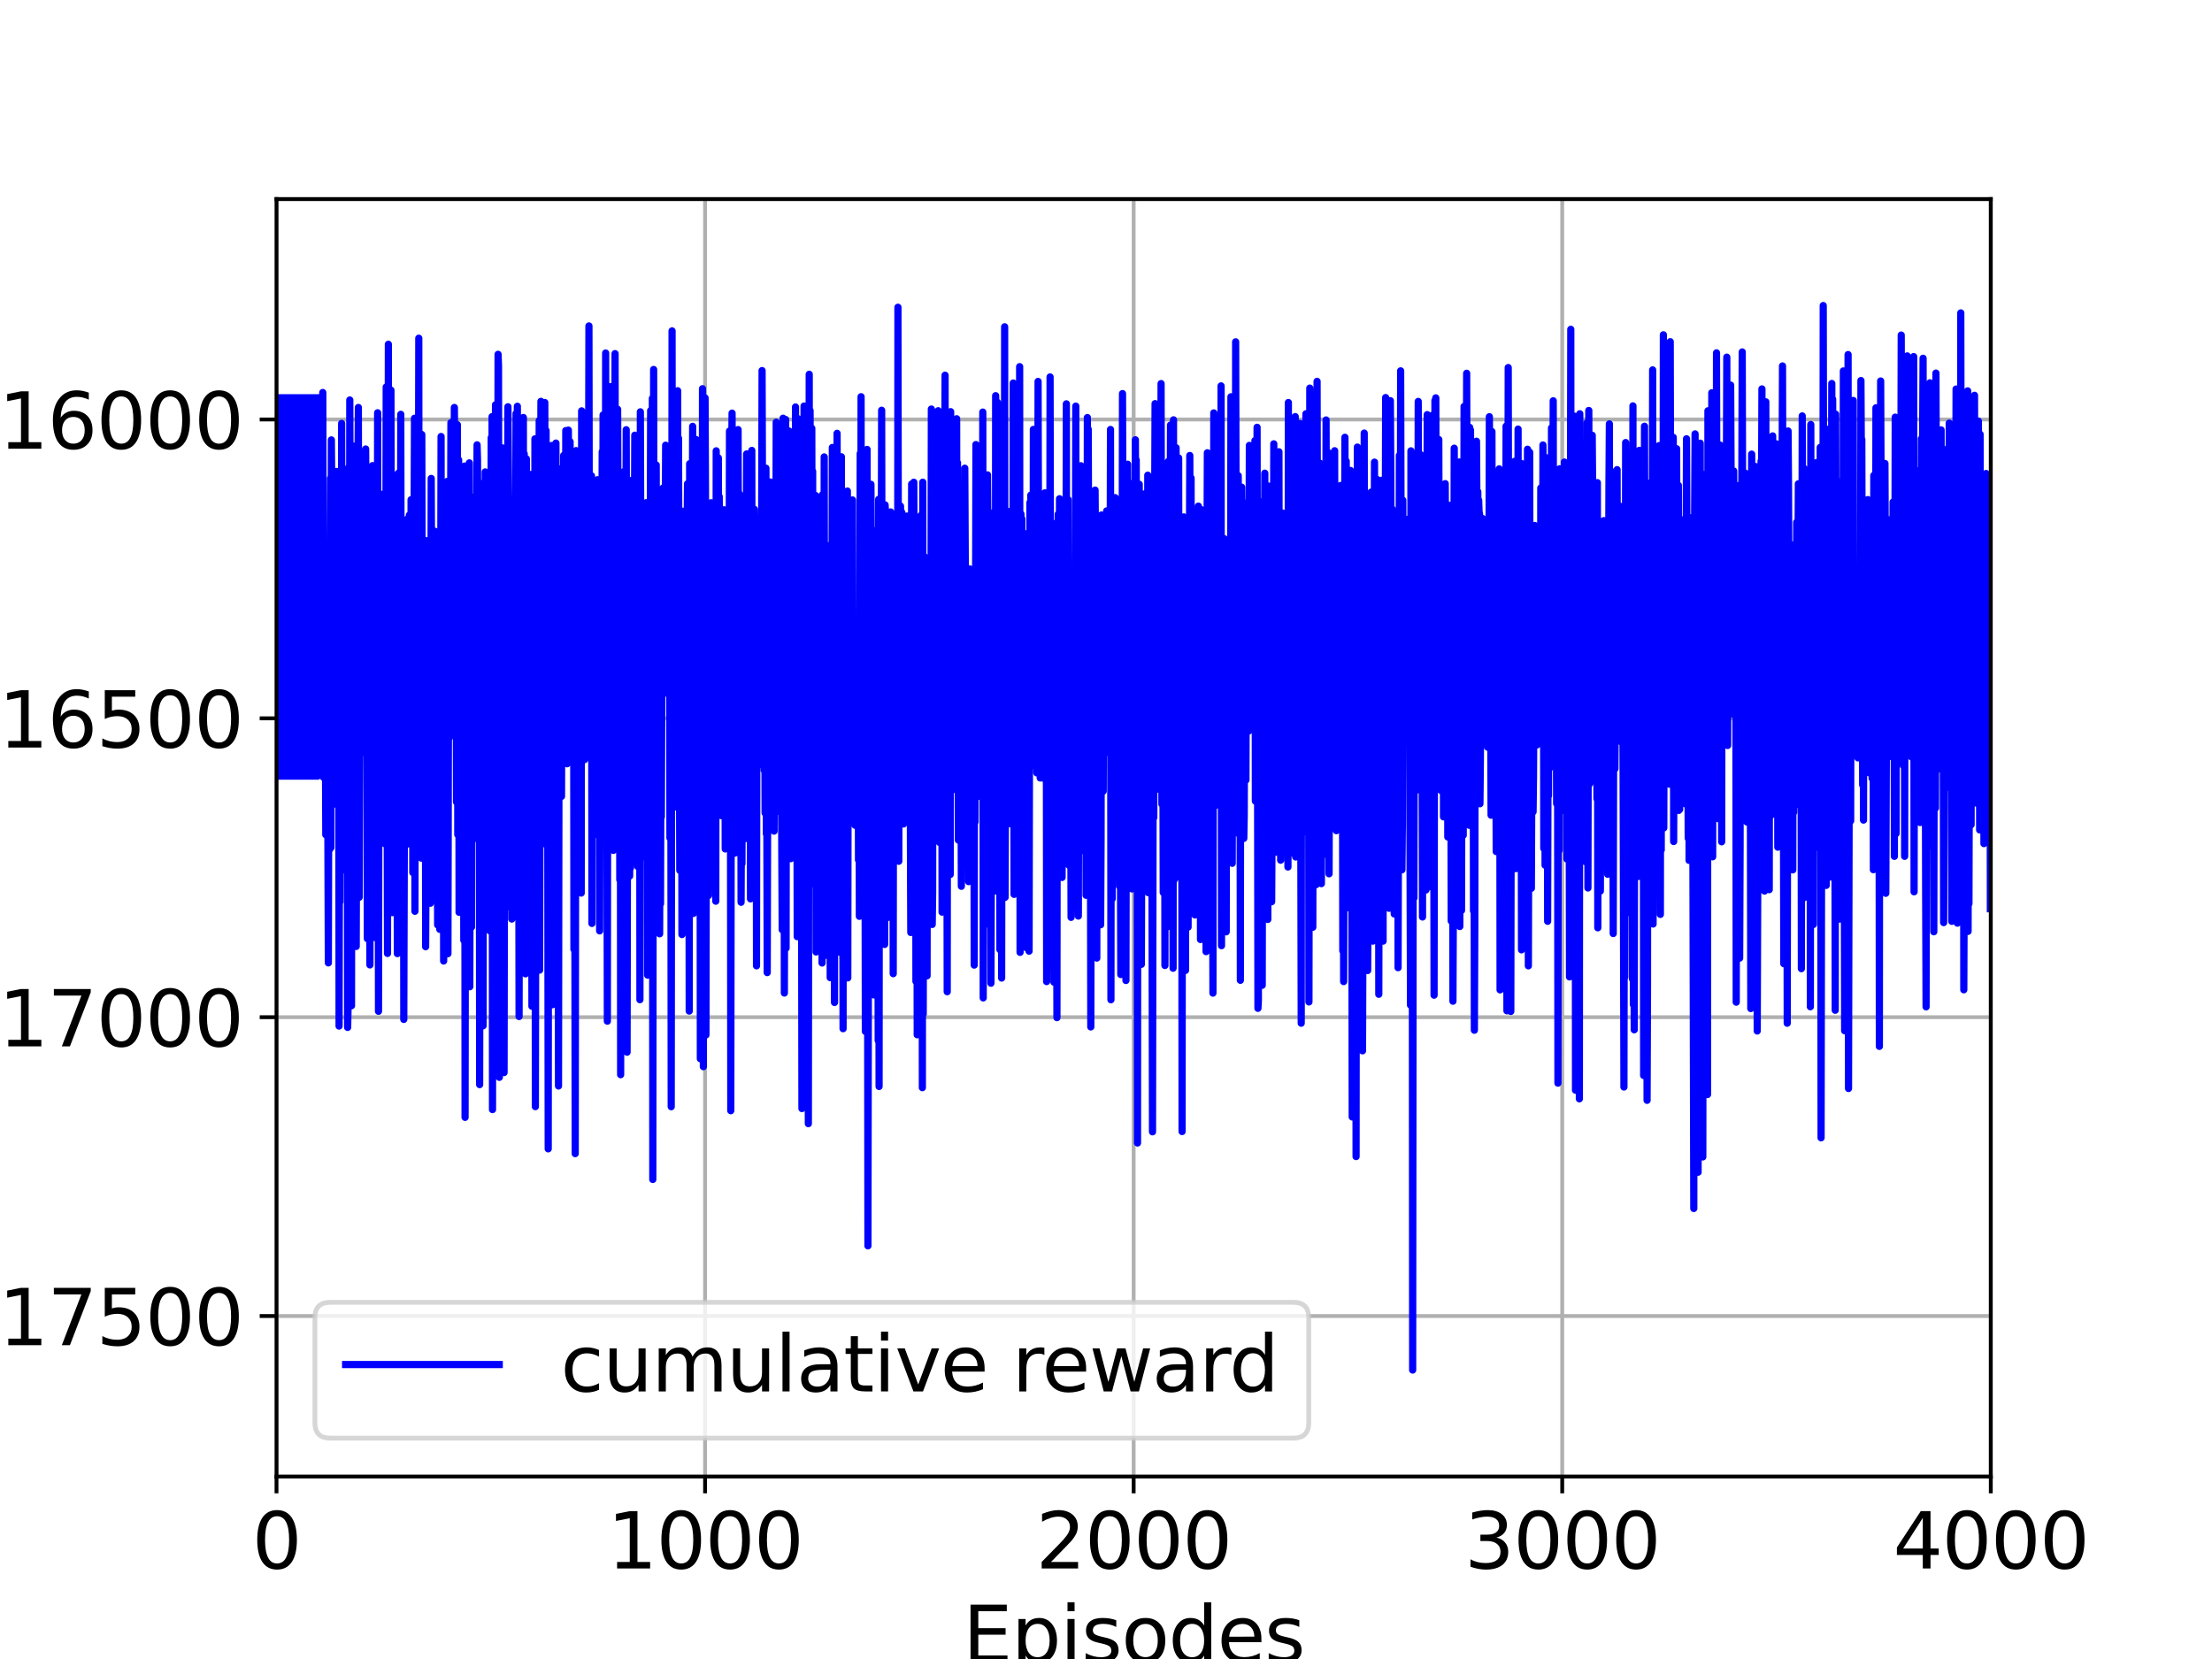 <?xml version="1.0" encoding="utf-8" standalone="no"?>
<!DOCTYPE svg PUBLIC "-//W3C//DTD SVG 1.1//EN"
  "http://www.w3.org/Graphics/SVG/1.1/DTD/svg11.dtd">
<svg height="345.6pt" version="1.1" viewBox="0 0 460.8 345.6" width="460.8pt" xmlns="http://www.w3.org/2000/svg" xmlns:xlink="http://www.w3.org/1999/xlink">
 <defs>
  <style type="text/css">*{stroke-linecap:butt;stroke-linejoin:round;}</style>
 </defs>
 <g id="figure_1">
  <g id="patch_1">
   <path d="M 0 345.6 
L 460.8 345.6 
L 460.8 0 
L 0 0 
z
" style="fill:#ffffff;"/>
  </g>
  <g id="axes_1">
   <g id="patch_2">
    <path d="M 57.6 307.584 
L 414.72 307.584 
L 414.72 41.472 
L 57.6 41.472 
z
" style="fill:#ffffff;"/>
   </g>
   <g id="matplotlib.axis_1">
    <g id="xtick_1">
     <g id="line2d_1">
      <path clip-path="url(#p6f2757f3b7)" d="M 57.6 307.584 
L 57.6 41.472 
" style="fill:none;stroke:#b0b0b0;stroke-linecap:square;stroke-width:0.8;"/>
     </g>
     <g id="line2d_2">
      <defs>
       <path d="M 0 0 
L 0 3.5 
" id="m46b9cf66e1" style="stroke:#000000;stroke-width:0.8;"/>
      </defs>
      <g>
       <use style="stroke:#000000;stroke-width:0.8;" x="57.6" xlink:href="#m46b9cf66e1" y="307.584"/>
      </g>
     </g>
     <g id="text_1">
      <!-- 0 -->
      <g transform="translate(52.51 326.741)scale(0.16 -0.16)">
       <defs>
        <path d="M 2034 4250 
Q 1547 4250 1301 3770 
Q 1056 3291 1056 2328 
Q 1056 1369 1301 889 
Q 1547 409 2034 409 
Q 2525 409 2770 889 
Q 3016 1369 3016 2328 
Q 3016 3291 2770 3770 
Q 2525 4250 2034 4250 
z
M 2034 4750 
Q 2819 4750 3233 4129 
Q 3647 3509 3647 2328 
Q 3647 1150 3233 529 
Q 2819 -91 2034 -91 
Q 1250 -91 836 529 
Q 422 1150 422 2328 
Q 422 3509 836 4129 
Q 1250 4750 2034 4750 
z
" id="DejaVuSans-30" transform="scale(0.016)"/>
       </defs>
       <use xlink:href="#DejaVuSans-30"/>
      </g>
     </g>
    </g>
    <g id="xtick_2">
     <g id="line2d_3">
      <path clip-path="url(#p6f2757f3b7)" d="M 146.88 307.584 
L 146.88 41.472 
" style="fill:none;stroke:#b0b0b0;stroke-linecap:square;stroke-width:0.8;"/>
     </g>
     <g id="line2d_4">
      <g>
       <use style="stroke:#000000;stroke-width:0.8;" x="146.88" xlink:href="#m46b9cf66e1" y="307.584"/>
      </g>
     </g>
     <g id="text_2">
      <!-- 1000 -->
      <g transform="translate(126.52 326.741)scale(0.16 -0.16)">
       <defs>
        <path d="M 794 531 
L 1825 531 
L 1825 4091 
L 703 3866 
L 703 4441 
L 1819 4666 
L 2450 4666 
L 2450 531 
L 3481 531 
L 3481 0 
L 794 0 
L 794 531 
z
" id="DejaVuSans-31" transform="scale(0.016)"/>
       </defs>
       <use xlink:href="#DejaVuSans-31"/>
       <use x="63.623" xlink:href="#DejaVuSans-30"/>
       <use x="127.246" xlink:href="#DejaVuSans-30"/>
       <use x="190.869" xlink:href="#DejaVuSans-30"/>
      </g>
     </g>
    </g>
    <g id="xtick_3">
     <g id="line2d_5">
      <path clip-path="url(#p6f2757f3b7)" d="M 236.16 307.584 
L 236.16 41.472 
" style="fill:none;stroke:#b0b0b0;stroke-linecap:square;stroke-width:0.8;"/>
     </g>
     <g id="line2d_6">
      <g>
       <use style="stroke:#000000;stroke-width:0.8;" x="236.16" xlink:href="#m46b9cf66e1" y="307.584"/>
      </g>
     </g>
     <g id="text_3">
      <!-- 2000 -->
      <g transform="translate(215.8 326.741)scale(0.16 -0.16)">
       <defs>
        <path d="M 1228 531 
L 3431 531 
L 3431 0 
L 469 0 
L 469 531 
Q 828 903 1448 1529 
Q 2069 2156 2228 2338 
Q 2531 2678 2651 2914 
Q 2772 3150 2772 3378 
Q 2772 3750 2511 3984 
Q 2250 4219 1831 4219 
Q 1534 4219 1204 4116 
Q 875 4013 500 3803 
L 500 4441 
Q 881 4594 1212 4672 
Q 1544 4750 1819 4750 
Q 2544 4750 2975 4387 
Q 3406 4025 3406 3419 
Q 3406 3131 3298 2873 
Q 3191 2616 2906 2266 
Q 2828 2175 2409 1742 
Q 1991 1309 1228 531 
z
" id="DejaVuSans-32" transform="scale(0.016)"/>
       </defs>
       <use xlink:href="#DejaVuSans-32"/>
       <use x="63.623" xlink:href="#DejaVuSans-30"/>
       <use x="127.246" xlink:href="#DejaVuSans-30"/>
       <use x="190.869" xlink:href="#DejaVuSans-30"/>
      </g>
     </g>
    </g>
    <g id="xtick_4">
     <g id="line2d_7">
      <path clip-path="url(#p6f2757f3b7)" d="M 325.44 307.584 
L 325.44 41.472 
" style="fill:none;stroke:#b0b0b0;stroke-linecap:square;stroke-width:0.8;"/>
     </g>
     <g id="line2d_8">
      <g>
       <use style="stroke:#000000;stroke-width:0.8;" x="325.44" xlink:href="#m46b9cf66e1" y="307.584"/>
      </g>
     </g>
     <g id="text_4">
      <!-- 3000 -->
      <g transform="translate(305.08 326.741)scale(0.16 -0.16)">
       <defs>
        <path d="M 2597 2516 
Q 3050 2419 3304 2112 
Q 3559 1806 3559 1356 
Q 3559 666 3084 287 
Q 2609 -91 1734 -91 
Q 1441 -91 1130 -33 
Q 819 25 488 141 
L 488 750 
Q 750 597 1062 519 
Q 1375 441 1716 441 
Q 2309 441 2620 675 
Q 2931 909 2931 1356 
Q 2931 1769 2642 2001 
Q 2353 2234 1838 2234 
L 1294 2234 
L 1294 2753 
L 1863 2753 
Q 2328 2753 2575 2939 
Q 2822 3125 2822 3475 
Q 2822 3834 2567 4026 
Q 2313 4219 1838 4219 
Q 1578 4219 1281 4162 
Q 984 4106 628 3988 
L 628 4550 
Q 988 4650 1302 4700 
Q 1616 4750 1894 4750 
Q 2613 4750 3031 4423 
Q 3450 4097 3450 3541 
Q 3450 3153 3228 2886 
Q 3006 2619 2597 2516 
z
" id="DejaVuSans-33" transform="scale(0.016)"/>
       </defs>
       <use xlink:href="#DejaVuSans-33"/>
       <use x="63.623" xlink:href="#DejaVuSans-30"/>
       <use x="127.246" xlink:href="#DejaVuSans-30"/>
       <use x="190.869" xlink:href="#DejaVuSans-30"/>
      </g>
     </g>
    </g>
    <g id="xtick_5">
     <g id="line2d_9">
      <path clip-path="url(#p6f2757f3b7)" d="M 414.72 307.584 
L 414.72 41.472 
" style="fill:none;stroke:#b0b0b0;stroke-linecap:square;stroke-width:0.8;"/>
     </g>
     <g id="line2d_10">
      <g>
       <use style="stroke:#000000;stroke-width:0.8;" x="414.72" xlink:href="#m46b9cf66e1" y="307.584"/>
      </g>
     </g>
     <g id="text_5">
      <!-- 4000 -->
      <g transform="translate(394.36 326.741)scale(0.16 -0.16)">
       <defs>
        <path d="M 2419 4116 
L 825 1625 
L 2419 1625 
L 2419 4116 
z
M 2253 4666 
L 3047 4666 
L 3047 1625 
L 3713 1625 
L 3713 1100 
L 3047 1100 
L 3047 0 
L 2419 0 
L 2419 1100 
L 313 1100 
L 313 1709 
L 2253 4666 
z
" id="DejaVuSans-34" transform="scale(0.016)"/>
       </defs>
       <use xlink:href="#DejaVuSans-34"/>
       <use x="63.623" xlink:href="#DejaVuSans-30"/>
       <use x="127.246" xlink:href="#DejaVuSans-30"/>
       <use x="190.869" xlink:href="#DejaVuSans-30"/>
      </g>
     </g>
    </g>
    <g id="text_6">
     <!-- Episodes -->
     <g transform="translate(200.572 346.226)scale(0.16 -0.16)">
      <defs>
       <path d="M 628 4666 
L 3578 4666 
L 3578 4134 
L 1259 4134 
L 1259 2753 
L 3481 2753 
L 3481 2222 
L 1259 2222 
L 1259 531 
L 3634 531 
L 3634 0 
L 628 0 
L 628 4666 
z
" id="DejaVuSans-45" transform="scale(0.016)"/>
       <path d="M 1159 525 
L 1159 -1331 
L 581 -1331 
L 581 3500 
L 1159 3500 
L 1159 2969 
Q 1341 3281 1617 3432 
Q 1894 3584 2278 3584 
Q 2916 3584 3314 3078 
Q 3713 2572 3713 1747 
Q 3713 922 3314 415 
Q 2916 -91 2278 -91 
Q 1894 -91 1617 61 
Q 1341 213 1159 525 
z
M 3116 1747 
Q 3116 2381 2855 2742 
Q 2594 3103 2138 3103 
Q 1681 3103 1420 2742 
Q 1159 2381 1159 1747 
Q 1159 1113 1420 752 
Q 1681 391 2138 391 
Q 2594 391 2855 752 
Q 3116 1113 3116 1747 
z
" id="DejaVuSans-70" transform="scale(0.016)"/>
       <path d="M 603 3500 
L 1178 3500 
L 1178 0 
L 603 0 
L 603 3500 
z
M 603 4863 
L 1178 4863 
L 1178 4134 
L 603 4134 
L 603 4863 
z
" id="DejaVuSans-69" transform="scale(0.016)"/>
       <path d="M 2834 3397 
L 2834 2853 
Q 2591 2978 2328 3040 
Q 2066 3103 1784 3103 
Q 1356 3103 1142 2972 
Q 928 2841 928 2578 
Q 928 2378 1081 2264 
Q 1234 2150 1697 2047 
L 1894 2003 
Q 2506 1872 2764 1633 
Q 3022 1394 3022 966 
Q 3022 478 2636 193 
Q 2250 -91 1575 -91 
Q 1294 -91 989 -36 
Q 684 19 347 128 
L 347 722 
Q 666 556 975 473 
Q 1284 391 1588 391 
Q 1994 391 2212 530 
Q 2431 669 2431 922 
Q 2431 1156 2273 1281 
Q 2116 1406 1581 1522 
L 1381 1569 
Q 847 1681 609 1914 
Q 372 2147 372 2553 
Q 372 3047 722 3315 
Q 1072 3584 1716 3584 
Q 2034 3584 2315 3537 
Q 2597 3491 2834 3397 
z
" id="DejaVuSans-73" transform="scale(0.016)"/>
       <path d="M 1959 3097 
Q 1497 3097 1228 2736 
Q 959 2375 959 1747 
Q 959 1119 1226 758 
Q 1494 397 1959 397 
Q 2419 397 2687 759 
Q 2956 1122 2956 1747 
Q 2956 2369 2687 2733 
Q 2419 3097 1959 3097 
z
M 1959 3584 
Q 2709 3584 3137 3096 
Q 3566 2609 3566 1747 
Q 3566 888 3137 398 
Q 2709 -91 1959 -91 
Q 1206 -91 779 398 
Q 353 888 353 1747 
Q 353 2609 779 3096 
Q 1206 3584 1959 3584 
z
" id="DejaVuSans-6f" transform="scale(0.016)"/>
       <path d="M 2906 2969 
L 2906 4863 
L 3481 4863 
L 3481 0 
L 2906 0 
L 2906 525 
Q 2725 213 2448 61 
Q 2172 -91 1784 -91 
Q 1150 -91 751 415 
Q 353 922 353 1747 
Q 353 2572 751 3078 
Q 1150 3584 1784 3584 
Q 2172 3584 2448 3432 
Q 2725 3281 2906 2969 
z
M 947 1747 
Q 947 1113 1208 752 
Q 1469 391 1925 391 
Q 2381 391 2643 752 
Q 2906 1113 2906 1747 
Q 2906 2381 2643 2742 
Q 2381 3103 1925 3103 
Q 1469 3103 1208 2742 
Q 947 2381 947 1747 
z
" id="DejaVuSans-64" transform="scale(0.016)"/>
       <path d="M 3597 1894 
L 3597 1613 
L 953 1613 
Q 991 1019 1311 708 
Q 1631 397 2203 397 
Q 2534 397 2845 478 
Q 3156 559 3463 722 
L 3463 178 
Q 3153 47 2828 -22 
Q 2503 -91 2169 -91 
Q 1331 -91 842 396 
Q 353 884 353 1716 
Q 353 2575 817 3079 
Q 1281 3584 2069 3584 
Q 2775 3584 3186 3129 
Q 3597 2675 3597 1894 
z
M 3022 2063 
Q 3016 2534 2758 2815 
Q 2500 3097 2075 3097 
Q 1594 3097 1305 2825 
Q 1016 2553 972 2059 
L 3022 2063 
z
" id="DejaVuSans-65" transform="scale(0.016)"/>
      </defs>
      <use xlink:href="#DejaVuSans-45"/>
      <use x="63.184" xlink:href="#DejaVuSans-70"/>
      <use x="126.66" xlink:href="#DejaVuSans-69"/>
      <use x="154.443" xlink:href="#DejaVuSans-73"/>
      <use x="206.543" xlink:href="#DejaVuSans-6f"/>
      <use x="267.725" xlink:href="#DejaVuSans-64"/>
      <use x="331.201" xlink:href="#DejaVuSans-65"/>
      <use x="392.725" xlink:href="#DejaVuSans-73"/>
     </g>
    </g>
   </g>
   <g id="matplotlib.axis_2">
    <g id="ytick_1">
     <g id="line2d_11">
      <path clip-path="url(#p6f2757f3b7)" d="M 57.6 274.149 
L 414.72 274.149 
" style="fill:none;stroke:#b0b0b0;stroke-linecap:square;stroke-width:0.8;"/>
     </g>
     <g id="line2d_12">
      <defs>
       <path d="M 0 0 
L -3.5 0 
" id="mc5bf1aeba1" style="stroke:#000000;stroke-width:0.8;"/>
      </defs>
      <g>
       <use style="stroke:#000000;stroke-width:0.8;" x="57.6" xlink:href="#mc5bf1aeba1" y="274.149"/>
      </g>
     </g>
     <g id="text_7">
      <!-- −17500 -->
      <g transform="translate(-13.707 280.228)scale(0.16 -0.16)">
       <defs>
        <path d="M 678 2272 
L 4684 2272 
L 4684 1741 
L 678 1741 
L 678 2272 
z
" id="DejaVuSans-2212" transform="scale(0.016)"/>
        <path d="M 525 4666 
L 3525 4666 
L 3525 4397 
L 1831 0 
L 1172 0 
L 2766 4134 
L 525 4134 
L 525 4666 
z
" id="DejaVuSans-37" transform="scale(0.016)"/>
        <path d="M 691 4666 
L 3169 4666 
L 3169 4134 
L 1269 4134 
L 1269 2991 
Q 1406 3038 1543 3061 
Q 1681 3084 1819 3084 
Q 2600 3084 3056 2656 
Q 3513 2228 3513 1497 
Q 3513 744 3044 326 
Q 2575 -91 1722 -91 
Q 1428 -91 1123 -41 
Q 819 9 494 109 
L 494 744 
Q 775 591 1075 516 
Q 1375 441 1709 441 
Q 2250 441 2565 725 
Q 2881 1009 2881 1497 
Q 2881 1984 2565 2268 
Q 2250 2553 1709 2553 
Q 1456 2553 1204 2497 
Q 953 2441 691 2322 
L 691 4666 
z
" id="DejaVuSans-35" transform="scale(0.016)"/>
       </defs>
       <use xlink:href="#DejaVuSans-2212"/>
       <use x="83.789" xlink:href="#DejaVuSans-31"/>
       <use x="147.412" xlink:href="#DejaVuSans-37"/>
       <use x="211.035" xlink:href="#DejaVuSans-35"/>
       <use x="274.658" xlink:href="#DejaVuSans-30"/>
       <use x="338.281" xlink:href="#DejaVuSans-30"/>
      </g>
     </g>
    </g>
    <g id="ytick_2">
     <g id="line2d_13">
      <path clip-path="url(#p6f2757f3b7)" d="M 57.6 211.896 
L 414.72 211.896 
" style="fill:none;stroke:#b0b0b0;stroke-linecap:square;stroke-width:0.8;"/>
     </g>
     <g id="line2d_14">
      <g>
       <use style="stroke:#000000;stroke-width:0.8;" x="57.6" xlink:href="#mc5bf1aeba1" y="211.896"/>
      </g>
     </g>
     <g id="text_8">
      <!-- −17000 -->
      <g transform="translate(-13.707 217.975)scale(0.16 -0.16)">
       <use xlink:href="#DejaVuSans-2212"/>
       <use x="83.789" xlink:href="#DejaVuSans-31"/>
       <use x="147.412" xlink:href="#DejaVuSans-37"/>
       <use x="211.035" xlink:href="#DejaVuSans-30"/>
       <use x="274.658" xlink:href="#DejaVuSans-30"/>
       <use x="338.281" xlink:href="#DejaVuSans-30"/>
      </g>
     </g>
    </g>
    <g id="ytick_3">
     <g id="line2d_15">
      <path clip-path="url(#p6f2757f3b7)" d="M 57.6 149.643 
L 414.72 149.643 
" style="fill:none;stroke:#b0b0b0;stroke-linecap:square;stroke-width:0.8;"/>
     </g>
     <g id="line2d_16">
      <g>
       <use style="stroke:#000000;stroke-width:0.8;" x="57.6" xlink:href="#mc5bf1aeba1" y="149.643"/>
      </g>
     </g>
     <g id="text_9">
      <!-- −16500 -->
      <g transform="translate(-13.707 155.722)scale(0.16 -0.16)">
       <defs>
        <path d="M 2113 2584 
Q 1688 2584 1439 2293 
Q 1191 2003 1191 1497 
Q 1191 994 1439 701 
Q 1688 409 2113 409 
Q 2538 409 2786 701 
Q 3034 994 3034 1497 
Q 3034 2003 2786 2293 
Q 2538 2584 2113 2584 
z
M 3366 4563 
L 3366 3988 
Q 3128 4100 2886 4159 
Q 2644 4219 2406 4219 
Q 1781 4219 1451 3797 
Q 1122 3375 1075 2522 
Q 1259 2794 1537 2939 
Q 1816 3084 2150 3084 
Q 2853 3084 3261 2657 
Q 3669 2231 3669 1497 
Q 3669 778 3244 343 
Q 2819 -91 2113 -91 
Q 1303 -91 875 529 
Q 447 1150 447 2328 
Q 447 3434 972 4092 
Q 1497 4750 2381 4750 
Q 2619 4750 2861 4703 
Q 3103 4656 3366 4563 
z
" id="DejaVuSans-36" transform="scale(0.016)"/>
       </defs>
       <use xlink:href="#DejaVuSans-2212"/>
       <use x="83.789" xlink:href="#DejaVuSans-31"/>
       <use x="147.412" xlink:href="#DejaVuSans-36"/>
       <use x="211.035" xlink:href="#DejaVuSans-35"/>
       <use x="274.658" xlink:href="#DejaVuSans-30"/>
       <use x="338.281" xlink:href="#DejaVuSans-30"/>
      </g>
     </g>
    </g>
    <g id="ytick_4">
     <g id="line2d_17">
      <path clip-path="url(#p6f2757f3b7)" d="M 57.6 87.39 
L 414.72 87.39 
" style="fill:none;stroke:#b0b0b0;stroke-linecap:square;stroke-width:0.8;"/>
     </g>
     <g id="line2d_18">
      <g>
       <use style="stroke:#000000;stroke-width:0.8;" x="57.6" xlink:href="#mc5bf1aeba1" y="87.39"/>
      </g>
     </g>
     <g id="text_10">
      <!-- −16000 -->
      <g transform="translate(-13.707 93.469)scale(0.16 -0.16)">
       <use xlink:href="#DejaVuSans-2212"/>
       <use x="83.789" xlink:href="#DejaVuSans-31"/>
       <use x="147.412" xlink:href="#DejaVuSans-36"/>
       <use x="211.035" xlink:href="#DejaVuSans-30"/>
       <use x="274.658" xlink:href="#DejaVuSans-30"/>
       <use x="338.281" xlink:href="#DejaVuSans-30"/>
      </g>
     </g>
    </g>
    <g id="text_11">
     <!-- Cumulative Reward -->
     <g transform="translate(-21.035 252.524)rotate(-90)scale(0.16 -0.16)">
      <defs>
       <path d="M 4122 4306 
L 4122 3641 
Q 3803 3938 3442 4084 
Q 3081 4231 2675 4231 
Q 1875 4231 1450 3742 
Q 1025 3253 1025 2328 
Q 1025 1406 1450 917 
Q 1875 428 2675 428 
Q 3081 428 3442 575 
Q 3803 722 4122 1019 
L 4122 359 
Q 3791 134 3420 21 
Q 3050 -91 2638 -91 
Q 1578 -91 968 557 
Q 359 1206 359 2328 
Q 359 3453 968 4101 
Q 1578 4750 2638 4750 
Q 3056 4750 3426 4639 
Q 3797 4528 4122 4306 
z
" id="DejaVuSans-43" transform="scale(0.016)"/>
       <path d="M 544 1381 
L 544 3500 
L 1119 3500 
L 1119 1403 
Q 1119 906 1312 657 
Q 1506 409 1894 409 
Q 2359 409 2629 706 
Q 2900 1003 2900 1516 
L 2900 3500 
L 3475 3500 
L 3475 0 
L 2900 0 
L 2900 538 
Q 2691 219 2414 64 
Q 2138 -91 1772 -91 
Q 1169 -91 856 284 
Q 544 659 544 1381 
z
M 1991 3584 
L 1991 3584 
z
" id="DejaVuSans-75" transform="scale(0.016)"/>
       <path d="M 3328 2828 
Q 3544 3216 3844 3400 
Q 4144 3584 4550 3584 
Q 5097 3584 5394 3201 
Q 5691 2819 5691 2113 
L 5691 0 
L 5113 0 
L 5113 2094 
Q 5113 2597 4934 2840 
Q 4756 3084 4391 3084 
Q 3944 3084 3684 2787 
Q 3425 2491 3425 1978 
L 3425 0 
L 2847 0 
L 2847 2094 
Q 2847 2600 2669 2842 
Q 2491 3084 2119 3084 
Q 1678 3084 1418 2786 
Q 1159 2488 1159 1978 
L 1159 0 
L 581 0 
L 581 3500 
L 1159 3500 
L 1159 2956 
Q 1356 3278 1631 3431 
Q 1906 3584 2284 3584 
Q 2666 3584 2933 3390 
Q 3200 3197 3328 2828 
z
" id="DejaVuSans-6d" transform="scale(0.016)"/>
       <path d="M 603 4863 
L 1178 4863 
L 1178 0 
L 603 0 
L 603 4863 
z
" id="DejaVuSans-6c" transform="scale(0.016)"/>
       <path d="M 2194 1759 
Q 1497 1759 1228 1600 
Q 959 1441 959 1056 
Q 959 750 1161 570 
Q 1363 391 1709 391 
Q 2188 391 2477 730 
Q 2766 1069 2766 1631 
L 2766 1759 
L 2194 1759 
z
M 3341 1997 
L 3341 0 
L 2766 0 
L 2766 531 
Q 2569 213 2275 61 
Q 1981 -91 1556 -91 
Q 1019 -91 701 211 
Q 384 513 384 1019 
Q 384 1609 779 1909 
Q 1175 2209 1959 2209 
L 2766 2209 
L 2766 2266 
Q 2766 2663 2505 2880 
Q 2244 3097 1772 3097 
Q 1472 3097 1187 3025 
Q 903 2953 641 2809 
L 641 3341 
Q 956 3463 1253 3523 
Q 1550 3584 1831 3584 
Q 2591 3584 2966 3190 
Q 3341 2797 3341 1997 
z
" id="DejaVuSans-61" transform="scale(0.016)"/>
       <path d="M 1172 4494 
L 1172 3500 
L 2356 3500 
L 2356 3053 
L 1172 3053 
L 1172 1153 
Q 1172 725 1289 603 
Q 1406 481 1766 481 
L 2356 481 
L 2356 0 
L 1766 0 
Q 1100 0 847 248 
Q 594 497 594 1153 
L 594 3053 
L 172 3053 
L 172 3500 
L 594 3500 
L 594 4494 
L 1172 4494 
z
" id="DejaVuSans-74" transform="scale(0.016)"/>
       <path d="M 191 3500 
L 800 3500 
L 1894 563 
L 2988 3500 
L 3597 3500 
L 2284 0 
L 1503 0 
L 191 3500 
z
" id="DejaVuSans-76" transform="scale(0.016)"/>
       <path id="DejaVuSans-20" transform="scale(0.016)"/>
       <path d="M 2841 2188 
Q 3044 2119 3236 1894 
Q 3428 1669 3622 1275 
L 4263 0 
L 3584 0 
L 2988 1197 
Q 2756 1666 2539 1819 
Q 2322 1972 1947 1972 
L 1259 1972 
L 1259 0 
L 628 0 
L 628 4666 
L 2053 4666 
Q 2853 4666 3247 4331 
Q 3641 3997 3641 3322 
Q 3641 2881 3436 2590 
Q 3231 2300 2841 2188 
z
M 1259 4147 
L 1259 2491 
L 2053 2491 
Q 2509 2491 2742 2702 
Q 2975 2913 2975 3322 
Q 2975 3731 2742 3939 
Q 2509 4147 2053 4147 
L 1259 4147 
z
" id="DejaVuSans-52" transform="scale(0.016)"/>
       <path d="M 269 3500 
L 844 3500 
L 1563 769 
L 2278 3500 
L 2956 3500 
L 3675 769 
L 4391 3500 
L 4966 3500 
L 4050 0 
L 3372 0 
L 2619 2869 
L 1863 0 
L 1184 0 
L 269 3500 
z
" id="DejaVuSans-77" transform="scale(0.016)"/>
       <path d="M 2631 2963 
Q 2534 3019 2420 3045 
Q 2306 3072 2169 3072 
Q 1681 3072 1420 2755 
Q 1159 2438 1159 1844 
L 1159 0 
L 581 0 
L 581 3500 
L 1159 3500 
L 1159 2956 
Q 1341 3275 1631 3429 
Q 1922 3584 2338 3584 
Q 2397 3584 2469 3576 
Q 2541 3569 2628 3553 
L 2631 2963 
z
" id="DejaVuSans-72" transform="scale(0.016)"/>
      </defs>
      <use xlink:href="#DejaVuSans-43"/>
      <use x="69.824" xlink:href="#DejaVuSans-75"/>
      <use x="133.203" xlink:href="#DejaVuSans-6d"/>
      <use x="230.615" xlink:href="#DejaVuSans-75"/>
      <use x="293.994" xlink:href="#DejaVuSans-6c"/>
      <use x="321.777" xlink:href="#DejaVuSans-61"/>
      <use x="383.057" xlink:href="#DejaVuSans-74"/>
      <use x="422.266" xlink:href="#DejaVuSans-69"/>
      <use x="450.049" xlink:href="#DejaVuSans-76"/>
      <use x="509.229" xlink:href="#DejaVuSans-65"/>
      <use x="570.752" xlink:href="#DejaVuSans-20"/>
      <use x="602.539" xlink:href="#DejaVuSans-52"/>
      <use x="667.521" xlink:href="#DejaVuSans-65"/>
      <use x="729.045" xlink:href="#DejaVuSans-77"/>
      <use x="810.832" xlink:href="#DejaVuSans-61"/>
      <use x="872.111" xlink:href="#DejaVuSans-72"/>
      <use x="911.475" xlink:href="#DejaVuSans-64"/>
     </g>
    </g>
   </g>
   <g id="line2d_19">
    <path clip-path="url(#p6f2757f3b7)" d="M 57.6 161.686 
L 57.689 102.816 
L 57.779 135.681 
L 57.868 82.855 
L 57.957 161.686 
L 58.046 102.816 
L 58.136 135.681 
L 58.225 82.855 
L 58.314 161.686 
L 58.404 102.816 
L 58.493 135.681 
L 58.582 82.855 
L 58.671 161.686 
L 58.761 102.816 
L 58.85 135.681 
L 58.939 82.855 
L 59.028 161.686 
L 59.118 102.816 
L 59.207 135.681 
L 59.296 82.855 
L 59.386 161.686 
L 59.475 102.816 
L 59.564 135.681 
L 59.653 82.855 
L 59.743 161.686 
L 59.832 102.816 
L 59.921 135.681 
L 60.011 82.855 
L 60.1 161.686 
L 60.189 102.816 
L 60.278 135.681 
L 60.368 82.855 
L 60.457 161.686 
L 60.546 102.816 
L 60.636 135.681 
L 60.725 82.855 
L 60.814 161.686 
L 60.903 102.816 
L 60.993 135.681 
L 61.082 82.855 
L 61.171 161.686 
L 61.26 102.816 
L 61.35 135.681 
L 61.439 82.855 
L 61.528 161.686 
L 61.618 102.816 
L 61.707 135.681 
L 61.796 82.855 
L 61.885 161.686 
L 61.975 102.816 
L 62.064 135.681 
L 62.153 82.855 
L 62.243 161.686 
L 62.332 102.816 
L 62.421 135.681 
L 62.51 82.855 
L 62.6 161.686 
L 62.689 102.816 
L 62.778 135.681 
L 62.868 82.855 
L 62.957 161.686 
L 63.046 102.816 
L 63.135 135.681 
L 63.225 82.855 
L 63.314 161.686 
L 63.403 102.816 
L 63.492 135.681 
L 63.582 82.855 
L 63.671 161.686 
L 63.76 102.816 
L 63.85 135.681 
L 63.939 82.855 
L 64.028 161.686 
L 64.117 102.816 
L 64.207 135.681 
L 64.296 82.855 
L 64.385 161.686 
L 64.475 102.816 
L 64.564 135.681 
L 64.653 82.855 
L 64.742 161.686 
L 64.832 102.816 
L 64.921 135.681 
L 65.01 82.855 
L 65.1 161.686 
L 65.189 102.816 
L 65.278 135.681 
L 65.367 82.855 
L 65.457 161.686 
L 65.546 102.816 
L 65.635 135.681 
L 65.724 82.855 
L 65.814 161.686 
L 65.903 102.816 
L 65.992 135.681 
L 66.082 82.855 
L 66.171 161.686 
L 66.26 102.816 
L 66.349 135.681 
L 66.439 82.855 
L 66.528 132.064 
L 66.617 87.464 
L 66.707 111.907 
L 66.796 92.959 
L 67.064 130.799 
L 67.153 116.413 
L 67.242 81.763 
L 67.421 161.966 
L 67.51 140.898 
L 67.599 140.975 
L 67.689 131.42 
L 67.867 173.892 
L 67.956 134.671 
L 68.046 158.495 
L 68.135 129.737 
L 68.403 200.588 
L 68.492 158.528 
L 68.581 177.109 
L 68.76 130.48 
L 68.849 99.631 
L 68.939 176.599 
L 69.028 91.639 
L 69.117 102.385 
L 69.206 117.04 
L 69.296 167.672 
L 69.385 100.885 
L 69.474 149.218 
L 69.564 120.258 
L 69.742 136.838 
L 69.831 156.837 
L 70.099 98.213 
L 70.188 147.372 
L 70.278 145.896 
L 70.367 159.947 
L 70.546 109.936 
L 70.635 213.747 
L 70.724 170.092 
L 70.813 187.864 
L 70.903 142.321 
L 70.992 181.519 
L 71.171 88.196 
L 71.26 124.973 
L 71.349 119.754 
L 71.528 145.682 
L 71.617 126.417 
L 71.706 161.261 
L 71.796 145.856 
L 71.885 103.707 
L 71.974 143.615 
L 72.063 104.277 
L 72.153 175.91 
L 72.242 120.074 
L 72.331 132.667 
L 72.42 214.033 
L 72.51 209.931 
L 72.688 97.304 
L 72.778 162.856 
L 72.867 83.327 
L 72.956 111.128 
L 73.045 97.705 
L 73.224 209.519 
L 73.313 136.616 
L 73.403 143.796 
L 73.492 136.387 
L 73.581 92.912 
L 73.67 149.817 
L 73.76 143.429 
L 73.849 94.748 
L 74.206 197.167 
L 74.474 109.967 
L 74.652 84.877 
L 74.831 186.92 
L 74.92 156.488 
L 75.01 156.071 
L 75.099 132.548 
L 75.188 156.939 
L 75.367 102.725 
L 75.456 152.557 
L 75.635 105.652 
L 75.813 146.776 
L 75.992 122.125 
L 76.081 153.502 
L 76.17 93.532 
L 76.26 107.954 
L 76.349 103.95 
L 76.527 195.542 
L 76.617 125.92 
L 76.706 138.577 
L 76.795 142.515 
L 76.884 113.369 
L 77.063 201.008 
L 77.152 142.955 
L 77.242 155.173 
L 77.42 138.904 
L 77.509 166.739 
L 77.599 96.992 
L 77.688 142.79 
L 77.777 116.31 
L 77.867 162.814 
L 77.956 121.904 
L 78.045 195.309 
L 78.134 112.26 
L 78.313 142.021 
L 78.402 124.402 
L 78.492 172.356 
L 78.581 147.845 
L 78.67 85.983 
L 78.849 210.674 
L 79.027 104.495 
L 79.116 168.959 
L 79.206 160.222 
L 79.295 111.625 
L 79.474 160.922 
L 79.563 152.076 
L 79.741 102.959 
L 79.831 141.842 
L 79.92 141.348 
L 80.099 175.739 
L 80.188 122.994 
L 80.277 134.9 
L 80.366 125.18 
L 80.456 80.612 
L 80.724 198.622 
L 80.902 71.714 
L 80.991 145.404 
L 81.17 120.641 
L 81.259 148.352 
L 81.438 81.267 
L 81.616 165.521 
L 81.706 190.12 
L 81.795 124.487 
L 81.884 169.749 
L 81.973 165.078 
L 82.063 110.838 
L 82.152 117.738 
L 82.241 177.547 
L 82.331 161.011 
L 82.42 122.448 
L 82.598 162.966 
L 82.688 164.005 
L 82.777 198.657 
L 82.956 98.606 
L 83.134 111.35 
L 83.313 191.031 
L 83.491 86.311 
L 83.58 139.098 
L 83.67 133.216 
L 83.759 170.878 
L 83.938 135.082 
L 84.027 137.958 
L 84.116 212.364 
L 84.384 123.247 
L 84.473 133.81 
L 84.563 175.713 
L 84.652 127.649 
L 84.741 138.396 
L 84.83 108.156 
L 84.92 175.815 
L 85.009 167.627 
L 85.098 108.148 
L 85.188 112.459 
L 85.277 107.31 
L 85.366 111.195 
L 85.455 107.175 
L 85.545 158.851 
L 85.634 104.094 
L 85.812 134.219 
L 85.902 110.738 
L 85.991 181.751 
L 86.348 87.129 
L 86.437 189.839 
L 86.616 102.706 
L 86.705 122.778 
L 86.795 92.716 
L 86.884 127.332 
L 86.973 111.611 
L 87.062 162.051 
L 87.241 70.454 
L 87.33 176.847 
L 87.42 146.617 
L 87.509 167.797 
L 87.687 112.957 
L 87.777 178.768 
L 87.866 90.514 
L 88.044 173.088 
L 88.223 134.021 
L 88.402 160.632 
L 88.58 113.049 
L 88.669 197.222 
L 88.759 179.459 
L 88.848 112.635 
L 88.937 168.906 
L 89.027 116.808 
L 89.205 148.521 
L 89.384 121.455 
L 89.473 129.322 
L 89.652 188.167 
L 89.83 99.666 
L 90.098 165.255 
L 90.187 110.486 
L 90.276 144.062 
L 90.455 114.276 
L 90.544 151.845 
L 90.634 110.681 
L 90.723 110.854 
L 90.901 154.683 
L 90.991 122.705 
L 91.169 192.681 
L 91.348 121.374 
L 91.437 111.311 
L 91.526 114.78 
L 91.616 193.601 
L 91.794 129.238 
L 91.884 90.928 
L 91.973 179.821 
L 92.062 140.448 
L 92.151 168.956 
L 92.33 134.303 
L 92.419 200.194 
L 92.508 196.329 
L 92.687 129.048 
L 92.776 177.898 
L 92.866 146.86 
L 92.955 166.397 
L 93.133 100.298 
L 93.312 198.675 
L 93.491 117.027 
L 93.58 153.687 
L 93.669 132.522 
L 93.758 143.573 
L 93.937 88.046 
L 94.116 142.093 
L 94.205 111.136 
L 94.294 126.262 
L 94.473 105.28 
L 94.562 114.203 
L 94.651 84.886 
L 95.008 121.851 
L 95.098 167.063 
L 95.276 88.47 
L 95.365 173.877 
L 95.455 164.142 
L 95.544 95.808 
L 95.633 190.051 
L 95.901 107.145 
L 95.99 163.087 
L 96.08 111.922 
L 96.169 124.839 
L 96.348 158.404 
L 96.437 105.692 
L 96.526 115.789 
L 96.615 195.865 
L 96.794 97.084 
L 96.883 232.767 
L 97.062 102.574 
L 97.151 151.058 
L 97.33 116.792 
L 97.419 158.043 
L 97.776 96.424 
L 97.865 205.559 
L 98.044 125.319 
L 98.222 193.136 
L 98.401 104.38 
L 98.49 103.57 
L 98.58 174.827 
L 98.669 118.207 
L 98.758 161.536 
L 98.847 115.681 
L 98.937 120.765 
L 99.115 141.098 
L 99.204 135.488 
L 99.383 92.664 
L 99.472 95.682 
L 99.651 132.747 
L 99.74 117.824 
L 99.829 134.155 
L 99.919 225.949 
L 100.097 108.616 
L 100.187 145.231 
L 100.276 100.749 
L 100.365 213.382 
L 100.454 122.87 
L 100.633 213.699 
L 100.722 127.258 
L 100.812 178.175 
L 100.901 165.922 
L 100.99 147.411 
L 101.079 98.307 
L 101.169 190.824 
L 101.347 100.324 
L 101.526 147.202 
L 101.615 119.277 
L 101.883 190.689 
L 101.972 136.571 
L 102.061 193.928 
L 102.329 91.183 
L 102.419 186.062 
L 102.508 86.787 
L 102.597 231.152 
L 102.776 102.685 
L 102.865 152.86 
L 103.044 108.355 
L 103.133 157.511 
L 103.222 84.324 
L 103.311 134.37 
L 103.401 126.182 
L 103.49 133.564 
L 103.579 99.997 
L 103.668 129.375 
L 103.758 73.812 
L 103.847 76.178 
L 104.026 224.43 
L 104.115 185.436 
L 104.204 99.351 
L 104.293 158.384 
L 104.383 121.686 
L 104.472 196.582 
L 104.651 93.298 
L 104.74 153.985 
L 104.829 123.343 
L 104.918 125.7 
L 105.008 223.437 
L 105.186 120.682 
L 105.365 160.346 
L 105.454 139.171 
L 105.543 188.989 
L 105.633 93.761 
L 105.722 139.15 
L 105.811 84.729 
L 106.079 121.947 
L 106.168 118.267 
L 106.347 106.957 
L 106.436 125.109 
L 106.525 105.964 
L 106.615 191.458 
L 106.793 112.535 
L 106.883 144.64 
L 106.972 104.046 
L 107.061 173.838 
L 107.15 120.505 
L 107.24 171.003 
L 107.508 86.143 
L 107.597 102.606 
L 107.686 173.703 
L 107.775 84.629 
L 107.865 149.165 
L 107.954 142.14 
L 108.043 157.999 
L 108.132 211.761 
L 108.311 118.037 
L 108.4 162.422 
L 108.579 116.008 
L 108.668 192.082 
L 108.757 148.83 
L 108.847 160.718 
L 109.025 86.968 
L 109.115 173.594 
L 109.204 94.534 
L 109.293 159.48 
L 109.382 105.635 
L 109.472 202.872 
L 109.65 95.579 
L 109.918 159.684 
L 110.007 133.958 
L 110.097 154.508 
L 110.275 111.119 
L 110.364 129.916 
L 110.454 187.295 
L 110.632 98.835 
L 110.722 115.579 
L 110.811 209.623 
L 110.9 205.803 
L 110.989 114.382 
L 111.079 171.607 
L 111.257 107.019 
L 111.347 208.098 
L 111.436 91.415 
L 111.525 230.532 
L 111.704 132.061 
L 111.793 157.785 
L 111.882 101.706 
L 111.972 129.682 
L 112.061 113.951 
L 112.15 132.108 
L 112.329 87.602 
L 112.418 202.094 
L 112.686 83.607 
L 112.864 137.388 
L 112.954 121.066 
L 113.221 173.11 
L 113.489 83.845 
L 113.668 175.854 
L 113.757 89.694 
L 113.846 157.104 
L 114.025 109.831 
L 114.204 239.33 
L 114.293 142.917 
L 114.382 154.749 
L 114.471 136.161 
L 114.561 155.991 
L 114.65 103.837 
L 114.739 113.437 
L 114.828 191.753 
L 114.918 92.803 
L 115.007 119.216 
L 115.096 209.305 
L 115.186 132.055 
L 115.275 193.239 
L 115.364 93.543 
L 115.453 157.222 
L 115.543 107.242 
L 115.721 168.809 
L 115.811 92.3 
L 115.9 141.08 
L 116.078 97.472 
L 116.168 112.916 
L 116.346 226.232 
L 116.525 99.802 
L 116.614 138.564 
L 116.793 118.743 
L 116.971 165.908 
L 117.06 136.868 
L 117.15 138.782 
L 117.239 143.641 
L 117.418 94.874 
L 117.685 124.264 
L 117.775 138.178 
L 117.864 89.695 
L 117.953 141.911 
L 118.043 128.453 
L 118.132 159.108 
L 118.4 89.602 
L 118.668 152.708 
L 118.757 91.998 
L 118.935 126.693 
L 119.025 104.233 
L 119.114 113.793 
L 119.203 109.068 
L 119.292 95.071 
L 119.382 154.432 
L 119.471 107.965 
L 119.56 197.758 
L 119.65 122.933 
L 119.828 240.325 
L 120.007 93.87 
L 120.275 165.339 
L 120.364 151.928 
L 120.453 108.141 
L 120.632 181.357 
L 120.81 104.831 
L 120.9 114.548 
L 121.078 186.048 
L 121.167 85.587 
L 121.346 155.065 
L 121.703 101.689 
L 121.792 158.242 
L 121.882 104.155 
L 122.06 141.303 
L 122.239 112.379 
L 122.417 148.96 
L 122.507 148.407 
L 122.685 67.894 
L 122.774 120.393 
L 122.864 103.375 
L 122.953 109.653 
L 123.132 131.637 
L 123.221 99.122 
L 123.31 192.368 
L 123.399 115.465 
L 123.489 165.208 
L 123.578 160.23 
L 123.667 164.658 
L 123.756 130.577 
L 124.114 173.812 
L 124.203 103.052 
L 124.292 103.851 
L 124.381 110.998 
L 124.471 99.936 
L 124.56 161.107 
L 124.649 153.392 
L 124.828 107.783 
L 124.917 193.916 
L 125.006 149.817 
L 125.096 167.873 
L 125.185 119.966 
L 125.274 141.573 
L 125.453 94.093 
L 125.542 134.883 
L 125.631 86.436 
L 125.721 118.91 
L 125.81 99.449 
L 125.899 123.939 
L 125.988 101.181 
L 126.078 157.547 
L 126.167 73.539 
L 126.256 152.179 
L 126.346 117.067 
L 126.524 212.728 
L 126.613 132.181 
L 126.792 159.28 
L 126.881 119.045 
L 126.971 119.619 
L 127.06 114.404 
L 127.149 80.54 
L 127.328 139.39 
L 127.417 105.076 
L 127.506 128.27 
L 127.596 112.117 
L 127.774 177.151 
L 127.863 90.555 
L 127.953 144.946 
L 128.042 125.749 
L 128.131 73.667 
L 128.22 139.726 
L 128.31 138.236 
L 128.399 91.606 
L 128.578 153.622 
L 128.667 85.26 
L 128.935 163.113 
L 129.024 103.218 
L 129.113 183.285 
L 129.203 108.118 
L 129.292 223.877 
L 129.381 124.066 
L 129.56 161.011 
L 129.649 118.089 
L 129.738 127.683 
L 129.828 212.241 
L 129.917 131.162 
L 130.006 170.722 
L 130.095 98.15 
L 130.274 152.941 
L 130.452 89.516 
L 130.542 128.064 
L 130.631 219.196 
L 130.81 123.628 
L 130.899 170.686 
L 130.988 132.85 
L 131.167 182.507 
L 131.256 156.375 
L 131.345 180.791 
L 131.435 176.291 
L 131.524 124.592 
L 131.702 176.742 
L 131.792 99.954 
L 131.97 139.302 
L 132.06 108.132 
L 132.149 115.409 
L 132.238 90.656 
L 132.327 133.997 
L 132.417 93.402 
L 132.595 116.134 
L 132.684 94.488 
L 132.863 180.519 
L 132.952 142.147 
L 133.042 167.915 
L 133.22 92.561 
L 133.309 208.253 
L 133.399 85.791 
L 133.577 138.327 
L 133.667 123.332 
L 133.845 150.324 
L 134.024 121.58 
L 134.113 178.482 
L 134.202 162.183 
L 134.292 107.845 
L 134.381 115.027 
L 134.47 135.298 
L 134.649 104.711 
L 134.827 163.896 
L 134.916 203.143 
L 135.095 112.013 
L 135.184 123.843 
L 135.363 151.038 
L 135.541 85.545 
L 135.631 159.87 
L 135.72 146.568 
L 135.809 157.606 
L 135.899 82.995 
L 135.988 245.708 
L 136.166 76.967 
L 136.256 156.349 
L 136.345 136.295 
L 136.434 175.907 
L 136.702 96.855 
L 136.881 185.303 
L 136.97 125.537 
L 137.059 178.634 
L 137.148 134.863 
L 137.416 194.534 
L 137.506 158.879 
L 137.595 188.29 
L 137.684 156.821 
L 137.773 170.166 
L 137.952 118.822 
L 138.041 143.934 
L 138.131 101.648 
L 138.309 144.477 
L 138.398 112.224 
L 138.488 133.085 
L 138.666 92.742 
L 138.845 143.042 
L 138.934 103.411 
L 139.113 129.183 
L 139.202 103.86 
L 139.291 137.703 
L 139.38 96.958 
L 139.47 110.029 
L 139.559 174.563 
L 139.648 114.329 
L 139.738 145.071 
L 139.827 230.548 
L 140.005 68.935 
L 140.095 161.048 
L 140.184 145.574 
L 140.273 119.808 
L 140.363 132.376 
L 140.452 163.523 
L 140.541 160.091 
L 140.63 168.102 
L 140.809 139.981 
L 140.898 146.061 
L 141.166 81.395 
L 141.255 128.882 
L 141.345 91.282 
L 141.612 181.319 
L 141.702 177.558 
L 141.791 119.578 
L 141.88 134.691 
L 141.97 129.582 
L 142.059 194.683 
L 142.237 106.495 
L 142.416 181.146 
L 142.505 161.846 
L 142.595 166.863 
L 142.684 192.159 
L 142.862 154.05 
L 142.952 163.639 
L 143.13 111.753 
L 143.22 100.771 
L 143.309 134.611 
L 143.398 122.724 
L 143.487 140.92 
L 143.577 210.626 
L 143.666 96.601 
L 143.844 160.107 
L 144.023 131.718 
L 144.112 143.309 
L 144.291 88.813 
L 144.38 107.129 
L 144.469 190.282 
L 144.648 107.94 
L 144.737 183.042 
L 144.827 175.62 
L 145.005 91.558 
L 145.184 169.105 
L 145.273 134.196 
L 145.362 183.586 
L 145.452 164.412 
L 145.541 113.664 
L 145.63 119.362 
L 145.719 131.557 
L 145.809 128.045 
L 145.898 220.563 
L 145.987 111.316 
L 146.076 162.321 
L 146.166 125.849 
L 146.255 164.672 
L 146.344 80.972 
L 146.523 222.21 
L 146.612 95.389 
L 146.791 155.45 
L 146.88 82.885 
L 146.969 102.687 
L 147.059 215.606 
L 147.148 165.565 
L 147.237 173.334 
L 147.505 139.36 
L 147.594 186.552 
L 147.862 141.955 
L 147.951 157.878 
L 148.041 142.508 
L 148.13 104.74 
L 148.398 145.641 
L 148.487 145.269 
L 148.576 108.193 
L 148.666 150.614 
L 148.933 120.096 
L 149.112 187.739 
L 149.201 93.912 
L 149.291 143.421 
L 149.38 132.519 
L 149.469 124.811 
L 149.558 153.125 
L 149.648 95.392 
L 149.737 166.679 
L 149.826 103.426 
L 149.916 116.266 
L 150.005 141.913 
L 150.094 113.489 
L 150.273 169.916 
L 150.362 125.455 
L 150.54 154.084 
L 150.63 122.835 
L 150.719 125.446 
L 150.808 106.194 
L 150.898 164.871 
L 150.987 125.996 
L 151.076 176.847 
L 151.165 151.227 
L 151.255 173.949 
L 151.344 130.58 
L 151.433 143.814 
L 151.523 120.115 
L 151.612 145.486 
L 151.701 129.926 
L 151.79 163.692 
L 151.969 89.792 
L 152.058 163.46 
L 152.148 131.294 
L 152.237 231.381 
L 152.415 95.239 
L 152.505 86.06 
L 152.772 152.27 
L 152.862 122.353 
L 152.951 137.33 
L 153.04 128.903 
L 153.13 177.712 
L 153.219 173.961 
L 153.397 124.696 
L 153.487 139.249 
L 153.576 112.326 
L 153.665 130.348 
L 153.755 89.49 
L 153.933 154.118 
L 154.022 102.867 
L 154.112 164.78 
L 154.201 120.325 
L 154.29 138.363 
L 154.38 187.964 
L 154.469 167.051 
L 154.558 179.935 
L 154.647 143.48 
L 154.826 168.092 
L 155.004 110.528 
L 155.183 174.721 
L 155.272 105.342 
L 155.362 147.008 
L 155.54 94.557 
L 155.629 166.479 
L 155.719 113.076 
L 155.897 162.655 
L 155.987 104.498 
L 156.076 142.135 
L 156.165 140.119 
L 156.254 124.438 
L 156.344 187.247 
L 156.612 93.828 
L 156.701 153.064 
L 156.79 152.935 
L 156.879 120.28 
L 157.058 144.455 
L 157.147 106.097 
L 157.236 111.568 
L 157.326 152.182 
L 157.415 116.865 
L 157.504 121.489 
L 157.594 201.199 
L 157.683 139.4 
L 157.772 159.598 
L 157.861 111.145 
L 157.951 117.076 
L 158.04 153.742 
L 158.308 122.609 
L 158.397 140.005 
L 158.486 128.734 
L 158.576 142.257 
L 158.754 77.197 
L 158.933 130.128 
L 159.022 100.667 
L 159.201 160.476 
L 159.29 133.581 
L 159.379 169.358 
L 159.468 168.515 
L 159.558 97.535 
L 159.647 173.708 
L 159.736 167.921 
L 159.826 202.609 
L 160.004 131.759 
L 160.093 114.195 
L 160.183 117.769 
L 160.361 159.463 
L 160.451 100.4 
L 160.54 144.279 
L 160.629 123.633 
L 160.718 156.122 
L 160.808 121.803 
L 160.897 160.124 
L 160.986 131.56 
L 161.076 160.231 
L 161.165 115.241 
L 161.254 173.143 
L 161.433 115.349 
L 161.522 167.112 
L 161.7 87.957 
L 161.968 169.003 
L 162.058 123.448 
L 162.147 127.209 
L 162.236 121.191 
L 162.325 94.956 
L 162.415 134.144 
L 162.593 113.539 
L 162.861 177.38 
L 162.95 193.678 
L 163.129 87.119 
L 163.218 179.849 
L 163.308 121.065 
L 163.397 206.867 
L 163.665 87.385 
L 163.754 197.532 
L 163.843 133.812 
L 163.932 147.78 
L 164.022 123.595 
L 164.111 158.61 
L 164.2 90.477 
L 164.29 168.175 
L 164.379 89.793 
L 164.468 92.951 
L 164.736 178.877 
L 164.915 114.547 
L 165.093 123.658 
L 165.182 122.174 
L 165.272 153.679 
L 165.361 93.402 
L 165.45 94.728 
L 165.629 137.2 
L 165.718 84.778 
L 165.807 140.676 
L 165.897 98.388 
L 166.075 195.122 
L 166.254 87.229 
L 166.343 151.033 
L 166.432 110.211 
L 166.522 153.849 
L 166.611 121.627 
L 166.7 141.536 
L 166.789 113.273 
L 166.879 114.078 
L 167.057 230.938 
L 167.236 126.54 
L 167.325 150.14 
L 167.504 84.58 
L 167.772 170.365 
L 167.861 182.582 
L 167.95 137.126 
L 168.039 148.01 
L 168.129 125.55 
L 168.396 234.083 
L 168.575 77.968 
L 168.664 178.112 
L 168.754 85.536 
L 168.932 150.686 
L 169.021 149.412 
L 169.111 89.218 
L 169.2 138.081 
L 169.289 98.175 
L 169.379 153.383 
L 169.468 131.286 
L 169.557 184.175 
L 169.736 125.255 
L 169.825 122.363 
L 169.914 103.229 
L 170.004 198.317 
L 170.093 133.851 
L 170.182 144.94 
L 170.271 109.81 
L 170.361 169.356 
L 170.45 138.536 
L 170.628 161.855 
L 170.807 119.619 
L 170.896 126.676 
L 170.986 146.948 
L 171.164 112.256 
L 171.253 200.616 
L 171.343 103.045 
L 171.432 193.499 
L 171.521 183.19 
L 171.611 187.903 
L 171.7 95.181 
L 171.789 156.526 
L 171.878 125.483 
L 171.968 188.5 
L 172.057 175.246 
L 172.146 144.366 
L 172.236 199.008 
L 172.325 119.663 
L 172.414 159.554 
L 172.593 115.639 
L 172.682 136.746 
L 172.771 116.664 
L 172.86 135.35 
L 172.95 203.664 
L 173.039 113.482 
L 173.218 168.842 
L 173.396 93.211 
L 173.575 131.748 
L 173.664 100.402 
L 173.843 208.836 
L 173.932 102.925 
L 174.11 189.874 
L 174.378 90.27 
L 174.468 121.985 
L 174.557 112.105 
L 174.646 170.119 
L 174.735 169.596 
L 174.914 114.964 
L 175.003 198.398 
L 175.092 129.697 
L 175.182 136.139 
L 175.271 95.152 
L 175.36 194.21 
L 175.45 140.26 
L 175.628 214.296 
L 175.717 108.817 
L 175.807 113.366 
L 175.896 125.353 
L 175.985 119.981 
L 176.075 123.875 
L 176.342 156.463 
L 176.432 145.592 
L 176.521 102.285 
L 176.61 203.72 
L 176.7 137.112 
L 176.789 160.796 
L 176.878 157.775 
L 176.967 120.511 
L 177.057 125.435 
L 177.146 104.705 
L 177.324 169.114 
L 177.414 141.748 
L 177.503 164.99 
L 177.592 104.152 
L 177.682 154.441 
L 177.771 132.959 
L 177.86 151.116 
L 177.949 143.737 
L 178.128 171.912 
L 178.217 153.071 
L 178.307 161.733 
L 178.485 135.335 
L 178.664 160.339 
L 178.753 140.411 
L 178.842 179.163 
L 178.932 141.099 
L 179.021 190.89 
L 179.199 94.465 
L 179.289 148.366 
L 179.378 82.64 
L 179.467 171.918 
L 179.646 107.805 
L 179.735 133.096 
L 179.824 111.5 
L 180.003 157.118 
L 180.092 112.792 
L 180.271 214.871 
L 180.449 104.838 
L 180.539 197.004 
L 180.628 93.62 
L 180.806 259.536 
L 180.985 147.819 
L 181.074 130.189 
L 181.164 131.069 
L 181.253 173.009 
L 181.431 100.881 
L 181.61 138.111 
L 181.699 113.745 
L 181.788 147.365 
L 181.967 110.504 
L 182.056 207.27 
L 182.146 193.413 
L 182.235 118.669 
L 182.324 131.36 
L 182.413 170.348 
L 182.592 120.064 
L 182.681 125.429 
L 182.771 141.752 
L 182.949 216.776 
L 183.038 104.023 
L 183.128 226.336 
L 183.217 109.928 
L 183.306 171.19 
L 183.396 120.359 
L 183.485 161.034 
L 183.663 85.464 
L 183.842 188.327 
L 183.931 117.03 
L 184.02 125.453 
L 184.11 180.731 
L 184.199 139.452 
L 184.288 196.747 
L 184.378 105.172 
L 184.467 106.724 
L 184.556 149.445 
L 184.645 128.14 
L 184.735 143.367 
L 184.824 138.963 
L 184.913 124.986 
L 185.003 191.106 
L 185.181 129.858 
L 185.27 124.241 
L 185.36 108.232 
L 185.449 117.223 
L 185.538 106.646 
L 185.628 126.626 
L 185.717 120.177 
L 185.806 124.011 
L 185.895 186.972 
L 185.985 121.994 
L 186.074 202.837 
L 186.163 128.796 
L 186.342 155.345 
L 186.431 137.453 
L 186.52 159.05 
L 186.61 154.518 
L 186.699 165.334 
L 186.877 138.674 
L 186.967 174.754 
L 187.056 64.003 
L 187.235 179.419 
L 187.324 118.954 
L 187.413 160.917 
L 187.502 154.992 
L 187.592 105.424 
L 187.77 134.578 
L 187.86 106.728 
L 188.038 144.952 
L 188.127 124.416 
L 188.217 171.655 
L 188.395 109.282 
L 188.574 152.693 
L 188.663 152.036 
L 188.752 130.724 
L 188.842 143.398 
L 188.931 107.507 
L 189.02 166.625 
L 189.199 112.438 
L 189.288 114.814 
L 189.467 166.296 
L 189.556 147.951 
L 189.734 194.256 
L 189.913 100.832 
L 190.092 189.121 
L 190.181 133.159 
L 190.27 171.206 
L 190.359 100.455 
L 190.538 154.864 
L 190.627 171.202 
L 190.716 112.7 
L 190.806 204.44 
L 190.895 107.697 
L 191.074 215.563 
L 191.252 113.038 
L 191.341 122.988 
L 191.431 156.825 
L 191.52 134.912 
L 191.609 137.254 
L 191.699 132.479 
L 191.877 107.348 
L 192.056 133.802 
L 192.145 226.581 
L 192.234 100.446 
L 192.324 211.234 
L 192.502 121.01 
L 192.591 115.968 
L 192.77 165.175 
L 192.859 116.949 
L 192.948 169.598 
L 193.038 160.884 
L 193.127 203.279 
L 193.216 119.372 
L 193.306 133.948 
L 193.395 127.111 
L 193.484 163.575 
L 193.573 128.363 
L 193.663 164.6 
L 193.752 119.973 
L 193.841 191.245 
L 194.02 85.209 
L 194.198 192.583 
L 194.288 185.859 
L 194.377 107.379 
L 194.466 122.491 
L 194.556 114.513 
L 194.645 126.641 
L 194.734 122.905 
L 194.823 114.234 
L 195.002 159.648 
L 195.091 138.176 
L 195.359 163.632 
L 195.448 85.561 
L 195.716 175.494 
L 196.073 112.917 
L 196.163 114.701 
L 196.252 190.015 
L 196.341 131.723 
L 196.52 177.687 
L 196.609 173.976 
L 196.877 78.161 
L 196.966 157.69 
L 197.055 153.77 
L 197.145 96.665 
L 197.323 206.596 
L 197.412 117.646 
L 197.502 153.607 
L 197.591 134.033 
L 197.68 142.128 
L 197.77 122.881 
L 197.948 182.175 
L 198.037 85.755 
L 198.127 108.764 
L 198.216 144.289 
L 198.305 97.896 
L 198.395 107.919 
L 198.484 154.827 
L 198.573 154.038 
L 198.662 111.254 
L 198.752 164.459 
L 198.841 109.192 
L 198.93 109.473 
L 199.02 102.432 
L 199.198 146.826 
L 199.287 87.234 
L 199.377 153.823 
L 199.466 96.407 
L 199.644 175.011 
L 199.734 121.108 
L 199.823 123.176 
L 199.912 103.251 
L 200.002 134.939 
L 200.091 121.217 
L 200.269 184.634 
L 200.448 135.655 
L 200.627 109.979 
L 200.716 121.723 
L 200.805 171.923 
L 200.894 163.904 
L 200.984 97.532 
L 201.162 132.132 
L 201.252 143.864 
L 201.519 128.689 
L 201.609 180.274 
L 201.698 118.511 
L 201.787 183.66 
L 201.876 157.361 
L 201.966 174.546 
L 202.055 118.528 
L 202.234 169.137 
L 202.323 119.221 
L 202.412 156.301 
L 202.501 144.006 
L 202.591 181.427 
L 202.68 137.011 
L 202.769 142.705 
L 202.859 130.401 
L 202.948 201.046 
L 203.037 126.443 
L 203.126 171.215 
L 203.305 92.605 
L 203.573 152.547 
L 203.662 137.96 
L 203.751 165.906 
L 203.841 94.881 
L 204.019 161.894 
L 204.108 119.356 
L 204.198 128.602 
L 204.287 104.689 
L 204.376 132.15 
L 204.466 130.164 
L 204.555 107.295 
L 204.644 146.663 
L 204.733 85.843 
L 204.823 207.879 
L 204.912 128.444 
L 205.001 158.78 
L 205.18 103.536 
L 205.269 153.74 
L 205.358 141.141 
L 205.448 157.977 
L 205.537 116.236 
L 205.626 192.484 
L 205.716 98.923 
L 205.805 111.024 
L 205.983 169.434 
L 206.251 107.681 
L 206.43 204.823 
L 206.519 179.082 
L 206.608 122.119 
L 206.698 136.967 
L 206.876 109.995 
L 206.965 115.631 
L 207.055 106.709 
L 207.144 123.724 
L 207.233 121.29 
L 207.323 185.609 
L 207.412 82.425 
L 207.501 182.269 
L 207.769 83.799 
L 207.948 164.439 
L 208.126 117.351 
L 208.215 119.725 
L 208.305 197.834 
L 208.394 120.336 
L 208.483 129.948 
L 208.572 132.565 
L 208.662 203.749 
L 208.751 141.924 
L 208.84 157.002 
L 209.019 105.736 
L 209.108 121.08 
L 209.197 181.451 
L 209.287 68.071 
L 209.376 186.939 
L 209.465 163.211 
L 209.644 109.241 
L 209.733 123.561 
L 209.822 113.313 
L 209.912 152.487 
L 210.09 119.973 
L 210.358 171.605 
L 210.447 106.506 
L 210.537 140.841 
L 210.626 106.68 
L 210.804 171.433 
L 210.894 140.447 
L 210.983 168.804 
L 211.072 79.789 
L 211.251 186.31 
L 211.34 110.19 
L 211.519 177.006 
L 211.608 120.512 
L 211.697 149.293 
L 211.787 104.946 
L 211.876 111.641 
L 211.965 162.529 
L 212.054 94.765 
L 212.322 185.087 
L 212.412 76.378 
L 212.501 198.395 
L 212.679 107.055 
L 212.769 133.158 
L 212.858 108.057 
L 212.947 173.237 
L 213.126 140.095 
L 213.215 138.281 
L 213.304 114.306 
L 213.394 119.022 
L 213.483 168.243 
L 213.572 130.61 
L 213.661 176.326 
L 213.751 151.4 
L 213.84 197.456 
L 213.929 114.86 
L 214.019 122.128 
L 214.108 111.073 
L 214.376 198.143 
L 214.554 104.684 
L 214.644 152.284 
L 214.733 103.138 
L 214.822 159.551 
L 214.911 159.186 
L 215.09 114.021 
L 215.179 150.284 
L 215.268 89.455 
L 215.536 136.546 
L 215.626 127.22 
L 215.715 156.232 
L 215.893 133.089 
L 215.983 161.006 
L 216.072 99.652 
L 216.161 128.955 
L 216.251 79.455 
L 216.429 148.581 
L 216.518 144.141 
L 216.697 162.071 
L 216.965 124.75 
L 217.054 157.238 
L 217.233 111.48 
L 217.322 162.107 
L 217.411 152.381 
L 217.5 117.529 
L 217.59 127.401 
L 217.679 102.664 
L 217.768 159.501 
L 217.858 120.855 
L 217.947 124.043 
L 218.036 204.482 
L 218.125 182.089 
L 218.215 119.449 
L 218.304 143.44 
L 218.483 117.155 
L 218.572 176.454 
L 218.661 153.927 
L 218.75 78.522 
L 218.929 171.866 
L 219.018 138.214 
L 219.197 169.904 
L 219.286 113.368 
L 219.375 123.609 
L 219.465 120.376 
L 219.554 204.607 
L 219.643 132.849 
L 219.732 141.428 
L 219.911 109.022 
L 220.179 211.995 
L 220.268 127.504 
L 220.357 159.268 
L 220.447 107.114 
L 220.536 115.716 
L 220.625 131.046 
L 220.715 103.892 
L 220.804 156.823 
L 221.161 109.533 
L 221.25 182.792 
L 221.34 142.048 
L 221.429 178.446 
L 221.697 120.614 
L 221.964 172.555 
L 222.143 84.124 
L 222.232 170.609 
L 222.322 128.54 
L 222.411 153.378 
L 222.5 104.089 
L 222.679 180.231 
L 222.768 126.134 
L 222.857 148.193 
L 222.947 123.205 
L 223.125 191.105 
L 223.214 179.682 
L 223.304 144.944 
L 223.393 172.564 
L 223.572 137.144 
L 223.661 126.765 
L 223.75 166.398 
L 223.839 140.597 
L 223.929 164.744 
L 224.107 84.601 
L 224.196 169.521 
L 224.286 119.882 
L 224.375 134.611 
L 224.464 107.708 
L 224.643 190.833 
L 224.732 144.086 
L 224.821 153.15 
L 224.911 150.758 
L 225.089 132.37 
L 225.179 97.023 
L 225.268 164.107 
L 225.446 109.674 
L 225.536 177.186 
L 225.714 122.15 
L 225.804 102.234 
L 225.893 160.129 
L 225.982 101.494 
L 226.071 109.372 
L 226.161 106.644 
L 226.25 186.502 
L 226.339 117.575 
L 226.428 158.856 
L 226.518 86.982 
L 226.607 119.667 
L 226.696 89.41 
L 226.875 138.444 
L 227.053 106.49 
L 227.232 213.924 
L 227.411 126.578 
L 227.5 129.797 
L 227.589 116.989 
L 227.857 170.722 
L 227.946 116.713 
L 228.036 121.442 
L 228.125 102.09 
L 228.214 114.114 
L 228.303 198.923 
L 228.393 149.714 
L 228.482 199.588 
L 228.571 124.444 
L 228.75 154.776 
L 228.928 128.692 
L 229.285 192.653 
L 229.375 174.492 
L 229.464 107.276 
L 229.553 162.325 
L 229.643 145.095 
L 229.732 145.366 
L 229.821 164.818 
L 229.91 122.393 
L 230.089 156.92 
L 230.178 117.179 
L 230.268 137.912 
L 230.357 115.505 
L 230.446 149.559 
L 230.535 106.429 
L 230.625 120.657 
L 230.714 120.358 
L 230.803 112.995 
L 230.892 145.351 
L 230.982 135.428 
L 231.071 139.656 
L 231.16 155.081 
L 231.339 89.471 
L 231.428 208.268 
L 231.517 108.624 
L 231.607 128.284 
L 231.696 187.226 
L 231.785 129.648 
L 231.875 157.532 
L 231.964 151.226 
L 232.321 103.669 
L 232.5 146.375 
L 232.589 153.601 
L 232.678 149.537 
L 232.946 111.207 
L 233.035 171.222 
L 233.124 170.15 
L 233.214 184.622 
L 233.303 141.277 
L 233.482 203.012 
L 233.66 111.007 
L 233.749 128.446 
L 233.839 81.99 
L 234.107 165.003 
L 234.196 138.664 
L 234.285 143.22 
L 234.374 165.544 
L 234.464 128.646 
L 234.553 204.258 
L 234.642 157.157 
L 234.732 181.986 
L 234.91 96.708 
L 235.089 174.117 
L 235.178 100.524 
L 235.267 155.869 
L 235.356 117.801 
L 235.446 122.046 
L 235.535 150.382 
L 235.624 123.296 
L 235.803 185.183 
L 235.892 112.595 
L 235.981 166.24 
L 236.16 102.534 
L 236.249 157.764 
L 236.339 150.223 
L 236.428 156.793 
L 236.517 91.615 
L 236.606 107.742 
L 236.696 95.804 
L 236.785 180.889 
L 236.874 135.18 
L 236.964 238.107 
L 237.053 102.682 
L 237.142 109.034 
L 237.231 139.946 
L 237.321 100.87 
L 237.499 134.782 
L 237.588 120.926 
L 237.678 135.324 
L 237.767 200.893 
L 238.035 109.596 
L 238.213 175.981 
L 238.303 113.626 
L 238.392 113.876 
L 238.481 102.871 
L 238.571 114.629 
L 238.66 158.808 
L 238.749 138.662 
L 238.838 148.99 
L 238.928 125.02 
L 239.017 150.794 
L 239.106 98.983 
L 239.196 185.962 
L 239.374 107.889 
L 239.553 170.126 
L 239.642 169.147 
L 239.82 102.883 
L 240.088 235.779 
L 240.267 133.362 
L 240.356 170.334 
L 240.535 106.258 
L 240.624 84.081 
L 240.803 152.577 
L 240.892 146.458 
L 240.981 101.981 
L 241.07 149.356 
L 241.16 120.76 
L 241.249 120.921 
L 241.338 126.249 
L 241.517 164.458 
L 241.606 102.426 
L 241.695 154.327 
L 241.874 79.908 
L 242.052 167.52 
L 242.142 108.616 
L 242.32 185.925 
L 242.499 132.5 
L 242.588 121.977 
L 242.677 201.131 
L 242.767 103.539 
L 242.856 186.744 
L 242.945 111.395 
L 243.035 165.753 
L 243.124 106.447 
L 243.213 193.056 
L 243.392 96.114 
L 243.481 110.031 
L 243.57 159.561 
L 243.66 143.667 
L 243.838 88.541 
L 244.017 148.373 
L 244.106 150.773 
L 244.195 127.406 
L 244.284 135.471 
L 244.374 201.703 
L 244.463 87.458 
L 244.552 183.367 
L 244.82 119.274 
L 244.909 179.897 
L 244.999 93.268 
L 245.088 182.732 
L 245.177 118.567 
L 245.267 147.854 
L 245.356 143.431 
L 245.445 137.143 
L 245.534 95.402 
L 245.624 165.6 
L 245.802 120.629 
L 245.892 143.402 
L 245.981 140.095 
L 246.07 153.651 
L 246.159 132.035 
L 246.249 235.72 
L 246.338 134.019 
L 246.427 137.533 
L 246.606 107.681 
L 246.695 123.145 
L 246.784 170.174 
L 246.874 110.071 
L 246.963 202.15 
L 247.141 122.253 
L 247.231 129.129 
L 247.499 193.145 
L 247.856 94.884 
L 248.034 150.044 
L 248.124 99.581 
L 248.213 166.499 
L 248.302 138.047 
L 248.391 176.396 
L 248.481 114.108 
L 248.659 163.648 
L 248.838 106.565 
L 248.927 190.607 
L 249.016 136.608 
L 249.106 140.776 
L 249.195 158.738 
L 249.284 116.17 
L 249.373 174.6 
L 249.463 164.47 
L 249.641 105.434 
L 249.731 148.011 
L 249.82 138.518 
L 249.909 160.833 
L 249.998 148.954 
L 250.088 195.725 
L 250.177 106.123 
L 250.266 133.46 
L 250.356 116.327 
L 250.445 127.365 
L 250.534 114.347 
L 250.623 161.633 
L 250.713 127.924 
L 250.802 149.428 
L 250.891 116.545 
L 250.98 129.215 
L 251.248 198.242 
L 251.427 119.295 
L 251.516 94.317 
L 251.695 158.252 
L 251.784 109.007 
L 251.873 117.521 
L 251.963 119.687 
L 252.052 138.628 
L 252.141 127.972 
L 252.32 186.184 
L 252.409 114.539 
L 252.498 126.621 
L 252.677 206.885 
L 252.855 86.012 
L 252.945 99.263 
L 253.123 167.874 
L 253.212 121.159 
L 253.302 148.745 
L 253.391 101.882 
L 253.48 115.35 
L 253.57 153.7 
L 253.659 139.658 
L 253.748 157.917 
L 253.927 116.646 
L 254.016 165.913 
L 254.195 104.464 
L 254.284 119.409 
L 254.373 80.385 
L 254.462 197.004 
L 254.552 113.846 
L 254.641 185.69 
L 254.998 112.193 
L 255.087 114.888 
L 255.177 155.799 
L 255.355 121.787 
L 255.444 194.116 
L 255.534 132.671 
L 255.623 136.489 
L 255.712 142.893 
L 255.802 175.789 
L 255.891 132.19 
L 255.98 143.582 
L 256.069 174.502 
L 256.159 113.062 
L 256.248 126.832 
L 256.337 135.567 
L 256.427 82.653 
L 256.694 179.842 
L 256.873 108.857 
L 257.052 173.269 
L 257.141 166.655 
L 257.23 146.892 
L 257.319 164.866 
L 257.409 71.202 
L 257.676 173.522 
L 257.766 129.407 
L 257.855 129.888 
L 257.944 99.089 
L 258.212 166.234 
L 258.301 131.598 
L 258.391 204.214 
L 258.48 115.03 
L 258.569 142.535 
L 258.659 101.485 
L 258.748 112.209 
L 258.837 162.154 
L 259.016 119.93 
L 259.105 174.657 
L 259.194 169.955 
L 259.284 143.992 
L 259.373 152.035 
L 259.462 110.528 
L 259.551 162.497 
L 259.73 104.76 
L 259.819 123.613 
L 259.908 112.521 
L 259.998 121.642 
L 260.087 152.325 
L 260.266 92.778 
L 260.355 101.199 
L 260.444 129.858 
L 260.533 104.92 
L 260.712 134.875 
L 260.891 109.997 
L 260.98 122.411 
L 261.069 114.07 
L 261.158 114.928 
L 261.248 111.087 
L 261.337 125.149 
L 261.426 91.785 
L 261.516 166.89 
L 261.605 117.662 
L 261.694 123.673 
L 261.783 119.121 
L 261.873 89.006 
L 262.051 210.055 
L 262.14 208.404 
L 262.23 139.517 
L 262.319 149.77 
L 262.498 180.861 
L 262.587 122.064 
L 262.676 134.976 
L 262.765 108.617 
L 262.855 130.047 
L 262.944 205.259 
L 263.123 104.401 
L 263.212 149.463 
L 263.301 149.22 
L 263.48 98.569 
L 263.569 152.44 
L 263.658 106.316 
L 263.748 108.598 
L 263.837 109.512 
L 263.926 142.134 
L 264.015 108.295 
L 264.105 191.535 
L 264.283 101.26 
L 264.372 132.266 
L 264.462 122.526 
L 264.551 177.802 
L 264.64 163.793 
L 264.73 178.175 
L 264.819 141.713 
L 264.908 187.856 
L 265.087 154.027 
L 265.176 158.741 
L 265.355 92.457 
L 265.444 171.569 
L 265.622 130.163 
L 265.712 177.54 
L 265.801 100.941 
L 265.89 121.764 
L 265.98 99.504 
L 266.158 126.939 
L 266.247 103.549 
L 266.337 117.395 
L 266.426 94.111 
L 266.515 149.713 
L 266.694 121.317 
L 266.783 179.195 
L 266.872 162.598 
L 266.962 167.846 
L 267.229 106.878 
L 267.319 159.263 
L 267.497 114.528 
L 267.587 165.039 
L 267.676 108.919 
L 267.765 177.687 
L 267.944 127.712 
L 268.033 170.871 
L 268.122 114.245 
L 268.301 180.615 
L 268.39 83.85 
L 268.479 151.847 
L 268.569 119.467 
L 268.658 130.359 
L 268.747 116.095 
L 268.836 168.072 
L 268.926 144.849 
L 269.015 150.355 
L 269.104 134.768 
L 269.194 95.081 
L 269.372 133.052 
L 269.461 89.475 
L 269.64 177.894 
L 269.819 86.782 
L 269.908 178.526 
L 270.086 130.876 
L 270.176 144.809 
L 270.265 128.259 
L 270.354 159.332 
L 270.444 122.866 
L 270.533 138.093 
L 270.622 104.628 
L 270.711 110.68 
L 270.801 88.192 
L 271.068 213.156 
L 271.158 110.344 
L 271.247 134.495 
L 271.336 127.724 
L 271.426 94.429 
L 271.604 173.341 
L 271.783 119.155 
L 271.872 164.575 
L 272.051 86.192 
L 272.318 166.292 
L 272.408 90.989 
L 272.497 161.827 
L 272.586 124.476 
L 272.676 208.724 
L 272.854 80.847 
L 272.943 88.03 
L 273.033 166.588 
L 273.122 139.975 
L 273.211 156.697 
L 273.39 128.708 
L 273.479 193.161 
L 273.658 104.984 
L 273.836 149.144 
L 273.925 143.107 
L 274.015 127.187 
L 274.193 184.286 
L 274.372 79.438 
L 274.55 158.85 
L 274.729 102.89 
L 274.818 121.417 
L 274.908 96.465 
L 274.997 108.811 
L 275.086 140.175 
L 275.175 122.76 
L 275.265 184.08 
L 275.354 162.644 
L 275.443 173.226 
L 275.532 110.217 
L 275.622 178.099 
L 275.8 120.068 
L 275.89 151.62 
L 275.979 100.062 
L 276.068 107.674 
L 276.157 150.85 
L 276.247 87.483 
L 276.425 165.705 
L 276.693 94.276 
L 276.872 182.029 
L 277.05 121.604 
L 277.14 123.242 
L 277.318 161.184 
L 277.407 145.358 
L 277.497 160.291 
L 277.586 101.295 
L 277.675 138.88 
L 277.764 138.412 
L 277.854 118.505 
L 277.943 161.391 
L 278.032 93.894 
L 278.122 149.679 
L 278.211 138.805 
L 278.3 144.593 
L 278.389 173.042 
L 278.568 118.21 
L 278.747 142.526 
L 278.836 124.422 
L 278.925 170.582 
L 279.014 102.503 
L 279.104 172.621 
L 279.193 164.615 
L 279.282 101.132 
L 279.372 127.967 
L 279.461 126.134 
L 279.55 138.396 
L 279.639 137.551 
L 279.729 198.077 
L 279.818 149.467 
L 279.907 204.479 
L 280.086 119.335 
L 280.175 91.092 
L 280.354 162.096 
L 280.443 96.078 
L 280.532 160.321 
L 280.621 155.359 
L 280.8 101.956 
L 280.889 189.108 
L 280.979 154.487 
L 281.157 175.54 
L 281.336 98.005 
L 281.425 155.183 
L 281.514 116.749 
L 281.693 232.686 
L 281.871 124.037 
L 281.961 136.275 
L 282.05 123.891 
L 282.139 157.057 
L 282.228 154.127 
L 282.318 156.998 
L 282.407 128.588 
L 282.496 240.936 
L 282.586 132.178 
L 282.675 147.681 
L 282.764 93.135 
L 282.853 97.514 
L 283.211 217.067 
L 283.3 107.394 
L 283.478 163.154 
L 283.568 116.29 
L 283.657 198.112 
L 283.746 140.005 
L 283.836 218.908 
L 284.014 167.55 
L 284.103 169.152 
L 284.193 90.217 
L 284.282 163.844 
L 284.371 135.478 
L 284.46 145.846 
L 284.55 139.011 
L 284.639 115.047 
L 284.728 178.802 
L 284.818 133.063 
L 284.907 202.186 
L 285.175 142.538 
L 285.264 152.139 
L 285.353 149.286 
L 285.443 120.738 
L 285.532 132.781 
L 285.621 102.519 
L 285.71 114.85 
L 285.889 172.212 
L 285.978 196.06 
L 286.157 119.31 
L 286.246 120.66 
L 286.335 96.269 
L 286.425 180.575 
L 286.603 126.371 
L 286.782 99.807 
L 286.96 163.328 
L 287.05 115.175 
L 287.139 123.163 
L 287.228 207.132 
L 287.407 111.295 
L 287.675 191.071 
L 287.764 100.054 
L 287.942 157.421 
L 288.032 143.749 
L 288.121 196.059 
L 288.21 101.322 
L 288.3 157.871 
L 288.389 116.29 
L 288.478 150.677 
L 288.657 82.819 
L 288.746 152.652 
L 288.835 97.106 
L 288.924 102.835 
L 289.014 137.044 
L 289.192 91.525 
L 289.371 189.211 
L 289.46 97.785 
L 289.549 118.459 
L 289.639 83.468 
L 289.728 98.449 
L 289.907 169.697 
L 289.996 106.009 
L 290.085 111.583 
L 290.264 147.279 
L 290.442 190.395 
L 290.532 121.779 
L 290.621 170.567 
L 290.71 108.863 
L 290.889 179.403 
L 291.067 129.091 
L 291.156 138.232 
L 291.246 201.588 
L 291.424 133.536 
L 291.514 94.875 
L 291.603 97.551 
L 291.692 132.907 
L 291.781 77.252 
L 292.049 181.195 
L 292.139 171.835 
L 292.228 104.204 
L 292.317 138.035 
L 292.496 109.444 
L 292.585 126.238 
L 292.764 117.477 
L 292.853 127.547 
L 292.942 108.188 
L 293.121 153.322 
L 293.21 138.05 
L 293.299 138.876 
L 293.388 119.33 
L 293.478 145.995 
L 293.567 125.167 
L 293.835 209.384 
L 293.924 93.915 
L 294.013 108.212 
L 294.103 183.272 
L 294.192 157.038 
L 294.281 285.408 
L 294.46 97.545 
L 294.549 187.049 
L 294.638 142.04 
L 294.728 160.393 
L 294.817 138.876 
L 294.906 155.464 
L 294.996 96.087 
L 295.085 164.615 
L 295.263 140.488 
L 295.353 140.679 
L 295.442 83.621 
L 295.62 152.221 
L 295.71 109.308 
L 295.799 133.904 
L 295.978 94.736 
L 296.067 132.165 
L 296.156 109.57 
L 296.335 191.027 
L 296.424 111.185 
L 296.603 171.097 
L 296.781 125.71 
L 296.87 131.402 
L 296.96 102.065 
L 297.049 185.396 
L 297.317 86.371 
L 297.585 184.773 
L 297.674 165.657 
L 297.763 154.458 
L 297.852 128.14 
L 297.942 162.894 
L 298.031 155.728 
L 298.12 168.678 
L 298.299 86.548 
L 298.477 152.395 
L 298.567 147.242 
L 298.656 154.626 
L 298.745 207.316 
L 298.924 83.427 
L 299.013 142.063 
L 299.102 82.881 
L 299.281 143.916 
L 299.37 131.116 
L 299.46 150.857 
L 299.727 91.561 
L 299.817 128.354 
L 299.995 105.428 
L 300.174 164.672 
L 300.352 150.162 
L 300.442 104.473 
L 300.531 143.126 
L 300.62 113.129 
L 300.709 170.169 
L 300.799 142.532 
L 300.888 169.583 
L 301.067 100.751 
L 301.334 154.675 
L 301.424 148.573 
L 301.513 108.266 
L 301.602 174.362 
L 301.692 125.399 
L 301.781 138.052 
L 301.87 114.786 
L 301.959 152.696 
L 302.138 105.244 
L 302.316 191.859 
L 302.406 187.768 
L 302.584 122.748 
L 302.674 208.572 
L 302.763 187.749 
L 302.941 93.366 
L 303.209 140.357 
L 303.299 158.019 
L 303.388 157.851 
L 303.477 144.167 
L 303.566 166.096 
L 303.656 117.684 
L 303.745 163.979 
L 303.834 110.131 
L 303.924 188.061 
L 304.013 96.234 
L 304.102 193.013 
L 304.191 114.887 
L 304.281 133.808 
L 304.37 142.787 
L 304.459 189.677 
L 304.638 114.289 
L 304.727 102.389 
L 304.816 173.997 
L 304.995 84.663 
L 305.084 163.791 
L 305.173 116.29 
L 305.263 127.7 
L 305.352 141.754 
L 305.531 77.757 
L 305.709 136.958 
L 305.798 101.433 
L 305.888 165.801 
L 305.977 143.317 
L 306.066 171.923 
L 306.156 89.022 
L 306.245 152.068 
L 306.334 89.6 
L 306.423 118.38 
L 306.513 96.022 
L 306.602 171.36 
L 306.691 159.428 
L 306.87 124.852 
L 306.959 189.756 
L 307.048 142.842 
L 307.138 214.617 
L 307.227 193.472 
L 307.316 125.399 
L 307.405 131.875 
L 307.495 139.341 
L 307.584 91.917 
L 307.763 120.9 
L 307.852 102.429 
L 307.941 119.592 
L 308.03 104.194 
L 308.12 106.692 
L 308.209 106.963 
L 308.298 167.442 
L 308.388 158.514 
L 308.655 110.435 
L 308.745 132.205 
L 308.834 108 
L 308.923 109.187 
L 309.102 139.908 
L 309.191 108.774 
L 309.28 110.984 
L 309.37 118.72 
L 309.459 112.244 
L 309.548 123.858 
L 309.637 116.834 
L 309.727 148.57 
L 309.816 125.634 
L 309.905 155.659 
L 310.084 118.366 
L 310.173 123.261 
L 310.262 86.805 
L 310.352 97.538 
L 310.62 169.823 
L 310.709 169.187 
L 310.798 89.903 
L 310.887 140.993 
L 310.977 118.288 
L 311.066 158.605 
L 311.155 158.421 
L 311.244 119.833 
L 311.334 134.349 
L 311.423 107.174 
L 311.691 177.405 
L 311.78 144.541 
L 311.869 166.242 
L 311.959 106.192 
L 312.137 143.372 
L 312.227 158.05 
L 312.316 97.669 
L 312.405 120.841 
L 312.494 206.209 
L 312.584 130.092 
L 312.673 136.362 
L 312.762 171.47 
L 313.03 113.044 
L 313.119 205.952 
L 313.209 135.526 
L 313.298 140.109 
L 313.387 103.676 
L 313.476 108.59 
L 313.566 155.616 
L 313.655 142.594 
L 313.744 88.773 
L 313.923 210.57 
L 314.012 109.147 
L 314.101 132.431 
L 314.191 76.567 
L 314.369 171.811 
L 314.548 112.745 
L 314.637 127.545 
L 314.726 210.704 
L 314.905 113.493 
L 314.994 126.828 
L 315.084 120.064 
L 315.173 133.791 
L 315.262 96.737 
L 315.351 108.412 
L 315.53 96.096 
L 315.708 154.629 
L 315.798 180.957 
L 316.066 132.462 
L 316.155 164.167 
L 316.244 89.385 
L 316.333 175.373 
L 316.512 121.148 
L 316.601 146.947 
L 316.691 112.877 
L 316.869 143.965 
L 316.958 197.871 
L 317.048 96.587 
L 317.137 133.002 
L 317.316 121.714 
L 317.405 140.679 
L 317.583 105.915 
L 317.673 168.608 
L 317.762 157.604 
L 317.851 156.185 
L 317.94 137.813 
L 318.03 143.107 
L 318.119 160.169 
L 318.208 93.58 
L 318.387 201.202 
L 318.655 94.201 
L 318.744 136.113 
L 318.833 135.117 
L 319.012 185.045 
L 319.19 142.714 
L 319.28 142.502 
L 319.369 169.119 
L 319.458 161.928 
L 319.726 109.47 
L 320.172 155.197 
L 320.351 121.776 
L 320.44 112.738 
L 320.53 140.112 
L 320.797 115.419 
L 320.887 151.131 
L 320.976 101.645 
L 321.155 149.611 
L 321.244 116.417 
L 321.333 134.443 
L 321.422 92.693 
L 321.512 118.173 
L 321.601 176.741 
L 321.69 124.355 
L 321.78 128.147 
L 321.869 180.242 
L 321.958 95.287 
L 322.047 110.68 
L 322.137 100.943 
L 322.226 153.323 
L 322.315 111.552 
L 322.404 191.924 
L 322.494 149.347 
L 322.583 165.762 
L 322.672 114.507 
L 322.762 160.125 
L 322.851 117.367 
L 322.94 138.77 
L 323.029 111.916 
L 323.119 131.942 
L 323.208 89.132 
L 323.297 150.442 
L 323.387 148.893 
L 323.565 83.493 
L 323.654 140.548 
L 323.744 134.306 
L 323.833 121.051 
L 323.922 134.004 
L 324.012 102.781 
L 324.279 167.427 
L 324.369 129.353 
L 324.458 135.477 
L 324.547 225.639 
L 324.636 98.001 
L 324.726 113.68 
L 324.815 177.132 
L 324.904 97.652 
L 324.994 116.918 
L 325.083 125.901 
L 325.172 168.061 
L 325.351 99.735 
L 325.529 168.8 
L 325.708 141.896 
L 325.797 137.71 
L 325.886 96.251 
L 325.976 121.024 
L 326.065 116.616 
L 326.154 106.136 
L 326.333 122.17 
L 326.422 178.954 
L 326.511 137.099 
L 326.601 143.872 
L 326.779 104.429 
L 326.958 203.506 
L 327.226 68.604 
L 327.315 201.366 
L 327.493 104.262 
L 327.583 200.143 
L 327.672 143.531 
L 327.761 151.612 
L 327.851 173.072 
L 327.94 86.681 
L 328.029 196.105 
L 328.118 97.544 
L 328.208 227.107 
L 328.297 126.11 
L 328.386 148.3 
L 328.476 190.638 
L 328.565 95.747 
L 328.654 169.699 
L 328.743 153.164 
L 328.833 194.533 
L 328.922 93.832 
L 329.011 228.91 
L 329.1 86.193 
L 329.19 141.71 
L 329.458 97.041 
L 329.636 150.155 
L 329.725 118.979 
L 329.815 174.54 
L 329.904 118.17 
L 329.993 127.969 
L 330.261 179.51 
L 330.44 92.255 
L 330.529 147.665 
L 330.618 88.024 
L 330.708 99.491 
L 330.797 184.985 
L 330.975 85.506 
L 331.154 163.26 
L 331.332 146.779 
L 331.511 92.909 
L 331.6 104.292 
L 331.69 90.669 
L 331.868 114.676 
L 331.957 146.825 
L 332.047 108.444 
L 332.225 160.267 
L 332.315 119.161 
L 332.404 130.389 
L 332.493 121.884 
L 332.672 166.389 
L 332.761 100.546 
L 332.85 193.278 
L 333.029 121.972 
L 333.297 184.212 
L 333.386 185.628 
L 333.564 115.61 
L 333.654 117.363 
L 333.743 142.015 
L 333.832 134.212 
L 333.922 158.992 
L 334.011 150.145 
L 334.1 108.455 
L 334.189 166.909 
L 334.279 109.971 
L 334.457 177.697 
L 334.725 127.932 
L 334.904 182.125 
L 335.172 101.121 
L 335.261 88.3 
L 335.35 138.939 
L 335.439 111.993 
L 335.618 144.322 
L 335.707 134.224 
L 335.796 158.921 
L 335.886 99.547 
L 336.064 194.477 
L 336.243 112.008 
L 336.421 160.151 
L 336.511 146.13 
L 336.6 147.635 
L 336.689 98.056 
L 336.779 154.381 
L 336.868 97.834 
L 336.957 140.512 
L 337.046 123.976 
L 337.136 151.595 
L 337.314 105.511 
L 337.404 145.785 
L 337.493 105.464 
L 337.671 153.651 
L 337.761 123.193 
L 337.85 154.657 
L 338.028 125.571 
L 338.296 226.452 
L 338.386 176.052 
L 338.475 203.574 
L 338.653 92.192 
L 338.921 148.822 
L 339.011 113.131 
L 339.1 177.773 
L 339.189 115.078 
L 339.278 127.295 
L 339.457 188.754 
L 339.636 104.959 
L 339.725 171.332 
L 339.814 138.711 
L 339.903 190.431 
L 339.993 144.876 
L 340.082 203.954 
L 340.171 84.551 
L 340.26 209.273 
L 340.35 165.185 
L 340.439 214.523 
L 340.618 106.648 
L 340.707 116.33 
L 340.796 150.045 
L 340.885 141.522 
L 340.975 153.442 
L 341.064 111.637 
L 341.153 153.806 
L 341.243 136.929 
L 341.332 182.577 
L 341.51 93.813 
L 341.689 148.198 
L 341.868 100.265 
L 342.046 111.083 
L 342.135 112.22 
L 342.225 155.109 
L 342.314 131.187 
L 342.403 224.047 
L 342.582 88.791 
L 342.671 126.379 
L 342.76 101.041 
L 342.939 150.814 
L 343.028 143.563 
L 343.117 229.221 
L 343.207 205.614 
L 343.296 100.656 
L 343.385 180.735 
L 343.475 178.683 
L 343.564 138.116 
L 343.653 150.911 
L 343.742 145.997 
L 343.921 115.314 
L 344.01 159.22 
L 344.189 130.307 
L 344.278 77.054 
L 344.367 192.49 
L 344.457 103.058 
L 344.546 106.524 
L 344.635 144.411 
L 344.724 132.982 
L 344.814 102.976 
L 344.903 122.337 
L 344.992 97.268 
L 345.082 146.229 
L 345.26 118.824 
L 345.349 144.312 
L 345.617 92.826 
L 345.885 190.488 
L 345.974 111.174 
L 346.064 177.079 
L 346.153 114.098 
L 346.242 139.463 
L 346.332 122.49 
L 346.421 136.628 
L 346.51 69.738 
L 346.599 172.471 
L 346.778 96.109 
L 346.867 131.384 
L 346.956 119.771 
L 347.046 147.141 
L 347.135 144.842 
L 347.403 87.68 
L 347.492 146.18 
L 347.581 92.711 
L 347.671 104.862 
L 347.76 163.359 
L 347.939 71.176 
L 348.117 152.504 
L 348.206 100.999 
L 348.385 154.761 
L 348.564 91.099 
L 348.653 175.308 
L 348.921 98.81 
L 349.01 156.563 
L 349.099 107.442 
L 349.188 116.184 
L 349.278 93.48 
L 349.367 144.321 
L 349.456 126.335 
L 349.546 165.071 
L 349.635 101.108 
L 349.724 168.825 
L 349.813 151.872 
L 349.903 168.637 
L 350.081 110.705 
L 350.171 160.473 
L 350.26 112.788 
L 350.349 128.6 
L 350.706 108.257 
L 350.885 137.713 
L 350.974 131.395 
L 351.063 167.447 
L 351.331 91.402 
L 351.688 174.627 
L 351.778 111.528 
L 351.867 179.237 
L 351.956 107.817 
L 352.135 162.012 
L 352.224 149.16 
L 352.313 115.952 
L 352.403 127.645 
L 352.492 108.18 
L 352.849 251.754 
L 353.028 105.804 
L 353.117 90.387 
L 353.206 128.086 
L 353.295 93.239 
L 353.385 180.695 
L 353.474 106.164 
L 353.563 109.811 
L 353.652 129.338 
L 353.742 244.198 
L 353.92 103.141 
L 354.099 122.112 
L 354.188 92.319 
L 354.367 236.856 
L 354.545 107.071 
L 354.724 241.014 
L 354.902 98.837 
L 354.992 108.798 
L 355.081 158.456 
L 355.17 125.216 
L 355.26 132.102 
L 355.349 150.809 
L 355.527 102.305 
L 355.617 124.089 
L 355.706 228.02 
L 355.795 85.574 
L 355.884 160.47 
L 356.063 113.846 
L 356.152 100.271 
L 356.242 101.358 
L 356.509 151.842 
L 356.599 81.822 
L 356.688 108.674 
L 356.777 178.486 
L 356.867 126.58 
L 356.956 162.23 
L 357.045 114.439 
L 357.134 155.419 
L 357.224 127.322 
L 357.313 136.927 
L 357.402 102.171 
L 357.492 148.69 
L 357.581 73.505 
L 357.67 110.56 
L 357.759 109.201 
L 357.849 104.671 
L 357.938 170.549 
L 358.027 163.065 
L 358.116 130.817 
L 358.206 145.598 
L 358.295 92.693 
L 358.384 146.107 
L 358.563 120.025 
L 358.652 175.361 
L 358.741 119.039 
L 358.831 134.432 
L 359.009 126.818 
L 359.099 93.37 
L 359.456 154.503 
L 359.724 74.402 
L 359.902 155.3 
L 359.991 97.112 
L 360.081 124.388 
L 360.17 120.654 
L 360.259 103.008 
L 360.348 148.849 
L 360.527 80.221 
L 360.706 117.174 
L 360.795 131.068 
L 360.973 110.898 
L 361.063 126.723 
L 361.152 98.103 
L 361.331 127.278 
L 361.42 135.499 
L 361.509 120.05 
L 361.598 130.216 
L 361.688 208.771 
L 361.866 108.428 
L 361.956 116.157 
L 362.045 101.169 
L 362.134 104.503 
L 362.223 192.983 
L 362.313 128.688 
L 362.402 199.593 
L 362.491 176.064 
L 362.58 109.258 
L 362.67 115.001 
L 362.759 130.465 
L 362.938 73.317 
L 363.116 145.886 
L 363.295 102.755 
L 363.384 113.314 
L 363.473 115.657 
L 363.563 98.552 
L 363.741 106.24 
L 363.83 105.134 
L 363.92 171.249 
L 364.098 132.418 
L 364.277 151.559 
L 364.366 123.75 
L 364.455 154.556 
L 364.545 114.417 
L 364.723 210.104 
L 364.902 94.603 
L 365.08 117.957 
L 365.17 199.313 
L 365.259 131.165 
L 365.348 172.802 
L 365.527 106.139 
L 365.616 123.69 
L 365.705 97.177 
L 365.973 170.597 
L 366.062 214.776 
L 366.33 137.917 
L 366.42 124.812 
L 366.509 142.947 
L 366.598 101.311 
L 366.687 119.098 
L 366.866 96.044 
L 366.955 104.855 
L 367.044 81.015 
L 367.134 183.679 
L 367.312 85.457 
L 367.402 97.914 
L 367.58 185.631 
L 367.669 112.648 
L 367.759 113.529 
L 367.848 83.704 
L 368.027 180.388 
L 368.116 129.489 
L 368.205 139.757 
L 368.294 118.089 
L 368.384 151.282 
L 368.473 139.393 
L 368.562 185.338 
L 368.652 124.221 
L 368.741 145.435 
L 368.83 99.932 
L 369.009 169.774 
L 369.276 90.802 
L 369.366 127.822 
L 369.455 122.692 
L 369.544 138.736 
L 369.634 120.135 
L 369.723 139.742 
L 369.812 137.306 
L 370.08 92.465 
L 370.169 156.855 
L 370.259 112.116 
L 370.348 176.49 
L 370.437 104.785 
L 370.616 158.882 
L 370.705 152.951 
L 370.794 134.81 
L 370.973 146.354 
L 371.241 99.299 
L 371.33 76.232 
L 371.598 200.761 
L 371.776 116.799 
L 371.866 168.953 
L 372.133 91.986 
L 372.312 213.159 
L 372.491 89.782 
L 372.58 101.374 
L 372.848 174.879 
L 372.937 149.864 
L 373.026 176.432 
L 373.116 133.413 
L 373.205 139.738 
L 373.294 156.364 
L 373.383 117.412 
L 373.473 181.209 
L 373.562 113.509 
L 373.651 169.234 
L 373.74 158.194 
L 373.83 129.218 
L 374.008 166.333 
L 374.098 145.157 
L 374.187 161.184 
L 374.276 108.796 
L 374.455 134.08 
L 374.633 100.778 
L 374.723 167.609 
L 374.901 126.341 
L 374.99 129.83 
L 375.169 123.775 
L 375.258 201.793 
L 375.437 86.64 
L 375.615 158.286 
L 375.794 97.551 
L 375.883 186.982 
L 375.972 130.918 
L 376.062 133.403 
L 376.151 121.179 
L 376.33 146.297 
L 376.508 118.32 
L 376.597 178.647 
L 376.687 116.562 
L 376.776 123.022 
L 376.865 152.213 
L 377.044 111.433 
L 377.133 209.729 
L 377.222 88.431 
L 377.312 156.348 
L 377.401 150.924 
L 377.58 121.414 
L 377.669 132.393 
L 377.758 192.592 
L 377.847 101.035 
L 377.937 125.265 
L 378.026 98.033 
L 378.115 136.069 
L 378.204 126.628 
L 378.294 172.424 
L 378.383 96.37 
L 378.562 176.51 
L 378.74 97.72 
L 378.829 110.467 
L 378.919 154.336 
L 379.097 135.953 
L 379.187 93.188 
L 379.276 133.282 
L 379.365 237.032 
L 379.544 130.768 
L 379.722 152.155 
L 379.812 63.648 
L 379.99 163.202 
L 380.079 133.951 
L 380.169 146.522 
L 380.258 125.551 
L 380.436 184.441 
L 380.526 162.804 
L 380.615 108.564 
L 380.704 146.237 
L 380.883 89.415 
L 381.061 160.848 
L 381.151 166.898 
L 381.24 140.802 
L 381.329 182.703 
L 381.597 79.884 
L 381.686 156.291 
L 381.776 83.145 
L 381.954 127.373 
L 382.044 118.012 
L 382.133 93.629 
L 382.311 210.454 
L 382.401 86.278 
L 382.49 121.448 
L 382.579 100.022 
L 382.668 143.714 
L 382.758 135.983 
L 382.847 153.611 
L 382.936 103.994 
L 383.026 122.629 
L 383.204 191.464 
L 383.293 100.594 
L 383.383 108.624 
L 383.472 121.294 
L 383.561 117.692 
L 383.651 182.236 
L 383.74 117.181 
L 383.829 128.748 
L 383.918 159.179 
L 384.008 77.27 
L 384.276 214.729 
L 384.365 163.634 
L 384.454 188.047 
L 384.543 104.623 
L 384.633 168.213 
L 384.722 104.62 
L 384.811 130.338 
L 384.99 73.863 
L 385.079 226.751 
L 385.258 144.33 
L 385.347 150.22 
L 385.436 126.186 
L 385.525 171.009 
L 385.615 118.1 
L 385.704 145.959 
L 385.793 124.97 
L 385.883 137.474 
L 386.061 83.415 
L 386.15 144.367 
L 386.24 142.478 
L 386.329 125.719 
L 386.418 126.109 
L 386.597 130.994 
L 386.775 119.527 
L 386.865 137.878 
L 386.954 120.797 
L 387.043 157.877 
L 387.132 122.962 
L 387.222 141.807 
L 387.311 119.834 
L 387.49 154.159 
L 387.579 140.849 
L 387.668 79.27 
L 387.757 96.14 
L 387.847 91.518 
L 388.025 163.518 
L 388.115 138.782 
L 388.204 170.839 
L 388.293 108.603 
L 388.382 120.241 
L 388.472 128.332 
L 388.561 119.628 
L 388.74 158.9 
L 388.829 106.644 
L 389.007 140.211 
L 389.097 104.073 
L 389.186 160.935 
L 389.275 111.224 
L 389.364 147.345 
L 389.454 114.699 
L 389.543 147.121 
L 389.632 132.648 
L 389.722 137.65 
L 389.811 125.994 
L 389.9 133.144 
L 389.989 162.138 
L 390.168 121.17 
L 390.257 181.18 
L 390.347 99.037 
L 390.436 162.233 
L 390.525 134.455 
L 390.614 156.726 
L 390.704 143.147 
L 390.793 84.952 
L 391.061 147.053 
L 391.15 119.59 
L 391.239 153.379 
L 391.329 127.127 
L 391.418 130.108 
L 391.507 217.984 
L 391.596 101.53 
L 391.686 136.48 
L 391.775 79.365 
L 392.043 146.792 
L 392.132 105.501 
L 392.221 142.97 
L 392.311 112.808 
L 392.4 116.795 
L 392.489 147.055 
L 392.668 96.546 
L 392.757 117.392 
L 392.846 186.091 
L 393.114 118.176 
L 393.204 111.092 
L 393.293 131.628 
L 393.471 108.278 
L 393.561 157.611 
L 393.65 151.003 
L 393.739 116.701 
L 393.918 131.686 
L 394.007 114.007 
L 394.096 155.96 
L 394.186 129.695 
L 394.275 147.797 
L 394.364 104.575 
L 394.453 109.659 
L 394.543 111.899 
L 394.632 178.392 
L 394.811 86.9 
L 394.989 173.637 
L 395.078 96.358 
L 395.168 101.421 
L 395.257 91.674 
L 395.346 148.638 
L 395.436 137.597 
L 395.525 141.536 
L 395.614 139.025 
L 395.703 125.523 
L 395.793 127.62 
L 395.882 148.06 
L 396.06 69.798 
L 396.15 111.037 
L 396.239 98.003 
L 396.328 147.173 
L 396.418 136.471 
L 396.507 159.515 
L 396.685 101.797 
L 396.775 178.389 
L 396.864 111.553 
L 396.953 126.73 
L 397.043 92.965 
L 397.132 94.646 
L 397.221 101.428 
L 397.31 74.142 
L 397.578 149.056 
L 397.668 78.729 
L 397.757 148.995 
L 397.846 130.786 
L 397.935 131.175 
L 398.025 132.155 
L 398.114 88.026 
L 398.203 157.691 
L 398.292 100.315 
L 398.382 129.137 
L 398.471 110.517 
L 398.56 119.485 
L 398.65 74.281 
L 398.739 185.776 
L 398.828 129.309 
L 398.917 135.855 
L 399.007 136.125 
L 399.096 104.042 
L 399.185 131.324 
L 399.275 130.715 
L 399.364 102.512 
L 399.453 108.56 
L 399.542 132.402 
L 399.721 98.042 
L 399.81 137.824 
L 399.9 101.414 
L 399.989 171.344 
L 400.257 91.413 
L 400.346 118.976 
L 400.614 74.629 
L 400.792 161.249 
L 400.882 104.837 
L 400.971 107.727 
L 401.149 185.291 
L 401.239 209.744 
L 401.417 106.86 
L 401.507 98.847 
L 401.685 127.938 
L 401.774 132.99 
L 401.864 159.729 
L 402.042 79.749 
L 402.221 176.193 
L 402.31 112.869 
L 402.399 125.534 
L 402.489 89.56 
L 402.578 119.399 
L 402.667 97.001 
L 402.846 194.106 
L 403.024 106.319 
L 403.114 113.528 
L 403.203 168.338 
L 403.292 77.721 
L 403.471 126.806 
L 403.56 118.477 
L 403.649 90.279 
L 403.739 147.199 
L 403.828 109.208 
L 403.917 160.18 
L 404.006 108.443 
L 404.185 136.706 
L 404.274 127.678 
L 404.364 89.556 
L 404.453 146.662 
L 404.542 136.192 
L 404.631 148.137 
L 404.721 112.275 
L 404.899 192.198 
L 404.988 171.773 
L 405.078 97.28 
L 405.346 164.121 
L 405.435 122.452 
L 405.524 148.888 
L 405.703 93.478 
L 405.881 159.867 
L 406.06 88.135 
L 406.149 159.259 
L 406.328 92.84 
L 406.417 101.914 
L 406.596 191.936 
L 406.685 120.781 
L 406.774 159.939 
L 406.863 95.551 
L 407.042 154.169 
L 407.131 136.954 
L 407.22 150.212 
L 407.31 147.643 
L 407.488 81.04 
L 407.578 155.955 
L 407.667 140.01 
L 407.756 192.311 
L 407.935 113.787 
L 408.024 117.03 
L 408.113 149.935 
L 408.203 90.704 
L 408.292 99.327 
L 408.381 150.712 
L 408.47 65.181 
L 408.56 122.291 
L 408.738 89.439 
L 408.828 152.151 
L 409.006 116.044 
L 409.095 206.195 
L 409.452 113.921 
L 409.542 153.294 
L 409.631 108.418 
L 409.72 138.121 
L 409.899 81.425 
L 409.988 194.027 
L 410.077 155.512 
L 410.167 188.257 
L 410.345 119.052 
L 410.435 141.128 
L 410.524 85.665 
L 410.613 171.813 
L 410.792 90.791 
L 410.97 141.368 
L 411.06 137.955 
L 411.149 95.046 
L 411.238 117.595 
L 411.327 82.346 
L 411.506 164.252 
L 411.684 109.835 
L 411.774 167.324 
L 411.863 105.811 
L 412.042 138.261 
L 412.131 87.722 
L 412.309 131.426 
L 412.399 172.897 
L 412.488 90.456 
L 412.577 142.586 
L 412.667 139.497 
L 412.845 151.31 
L 412.934 151.354 
L 413.113 113.264 
L 413.202 104.314 
L 413.292 175.74 
L 413.381 119.757 
L 413.47 130.304 
L 413.559 152.322 
L 413.738 98.638 
L 413.827 99.972 
L 413.916 132.619 
L 414.006 125.954 
L 414.095 121.299 
L 414.274 154.056 
L 414.363 154.014 
L 414.541 100.973 
L 414.631 189.312 
L 414.631 189.312 
" style="fill:none;stroke:#0000ff;stroke-linecap:square;stroke-width:1.5;"/>
   </g>
   <g id="patch_3">
    <path d="M 57.6 307.584 
L 57.6 41.472 
" style="fill:none;stroke:#000000;stroke-linecap:square;stroke-linejoin:miter;stroke-width:0.8;"/>
   </g>
   <g id="patch_4">
    <path d="M 414.72 307.584 
L 414.72 41.472 
" style="fill:none;stroke:#000000;stroke-linecap:square;stroke-linejoin:miter;stroke-width:0.8;"/>
   </g>
   <g id="patch_5">
    <path d="M 57.6 307.584 
L 414.72 307.584 
" style="fill:none;stroke:#000000;stroke-linecap:square;stroke-linejoin:miter;stroke-width:0.8;"/>
   </g>
   <g id="patch_6">
    <path d="M 57.6 41.472 
L 414.72 41.472 
" style="fill:none;stroke:#000000;stroke-linecap:square;stroke-linejoin:miter;stroke-width:0.8;"/>
   </g>
   <g id="legend_1">
    <g id="patch_7">
     <path d="M 68.8 299.584 
L 269.438 299.584 
Q 272.637 299.584 272.637 296.384 
L 272.637 274.499 
Q 272.637 271.299 269.438 271.299 
L 68.8 271.299 
Q 65.6 271.299 65.6 274.499 
L 65.6 296.384 
Q 65.6 299.584 68.8 299.584 
z
" style="fill:#ffffff;opacity:0.8;stroke:#cccccc;stroke-linejoin:miter;"/>
    </g>
    <g id="line2d_20">
     <path d="M 72 284.257 
L 104 284.257 
" style="fill:none;stroke:#0000ff;stroke-linecap:square;stroke-width:1.5;"/>
    </g>
    <g id="line2d_21"/>
    <g id="text_12">
     <!-- cumulative reward -->
     <g transform="translate(116.8 289.856)scale(0.16 -0.16)">
      <defs>
       <path d="M 3122 3366 
L 3122 2828 
Q 2878 2963 2633 3030 
Q 2388 3097 2138 3097 
Q 1578 3097 1268 2742 
Q 959 2388 959 1747 
Q 959 1106 1268 751 
Q 1578 397 2138 397 
Q 2388 397 2633 464 
Q 2878 531 3122 666 
L 3122 134 
Q 2881 22 2623 -34 
Q 2366 -91 2075 -91 
Q 1284 -91 818 406 
Q 353 903 353 1747 
Q 353 2603 823 3093 
Q 1294 3584 2113 3584 
Q 2378 3584 2631 3529 
Q 2884 3475 3122 3366 
z
" id="DejaVuSans-63" transform="scale(0.016)"/>
      </defs>
      <use xlink:href="#DejaVuSans-63"/>
      <use x="54.98" xlink:href="#DejaVuSans-75"/>
      <use x="118.359" xlink:href="#DejaVuSans-6d"/>
      <use x="215.771" xlink:href="#DejaVuSans-75"/>
      <use x="279.15" xlink:href="#DejaVuSans-6c"/>
      <use x="306.934" xlink:href="#DejaVuSans-61"/>
      <use x="368.213" xlink:href="#DejaVuSans-74"/>
      <use x="407.422" xlink:href="#DejaVuSans-69"/>
      <use x="435.205" xlink:href="#DejaVuSans-76"/>
      <use x="494.385" xlink:href="#DejaVuSans-65"/>
      <use x="555.908" xlink:href="#DejaVuSans-20"/>
      <use x="587.695" xlink:href="#DejaVuSans-72"/>
      <use x="626.559" xlink:href="#DejaVuSans-65"/>
      <use x="688.082" xlink:href="#DejaVuSans-77"/>
      <use x="769.869" xlink:href="#DejaVuSans-61"/>
      <use x="831.148" xlink:href="#DejaVuSans-72"/>
      <use x="870.512" xlink:href="#DejaVuSans-64"/>
     </g>
    </g>
   </g>
  </g>
 </g>
 <defs>
  <clipPath id="p6f2757f3b7">
   <rect height="266.112" width="357.12" x="57.6" y="41.472"/>
  </clipPath>
 </defs>
</svg>
